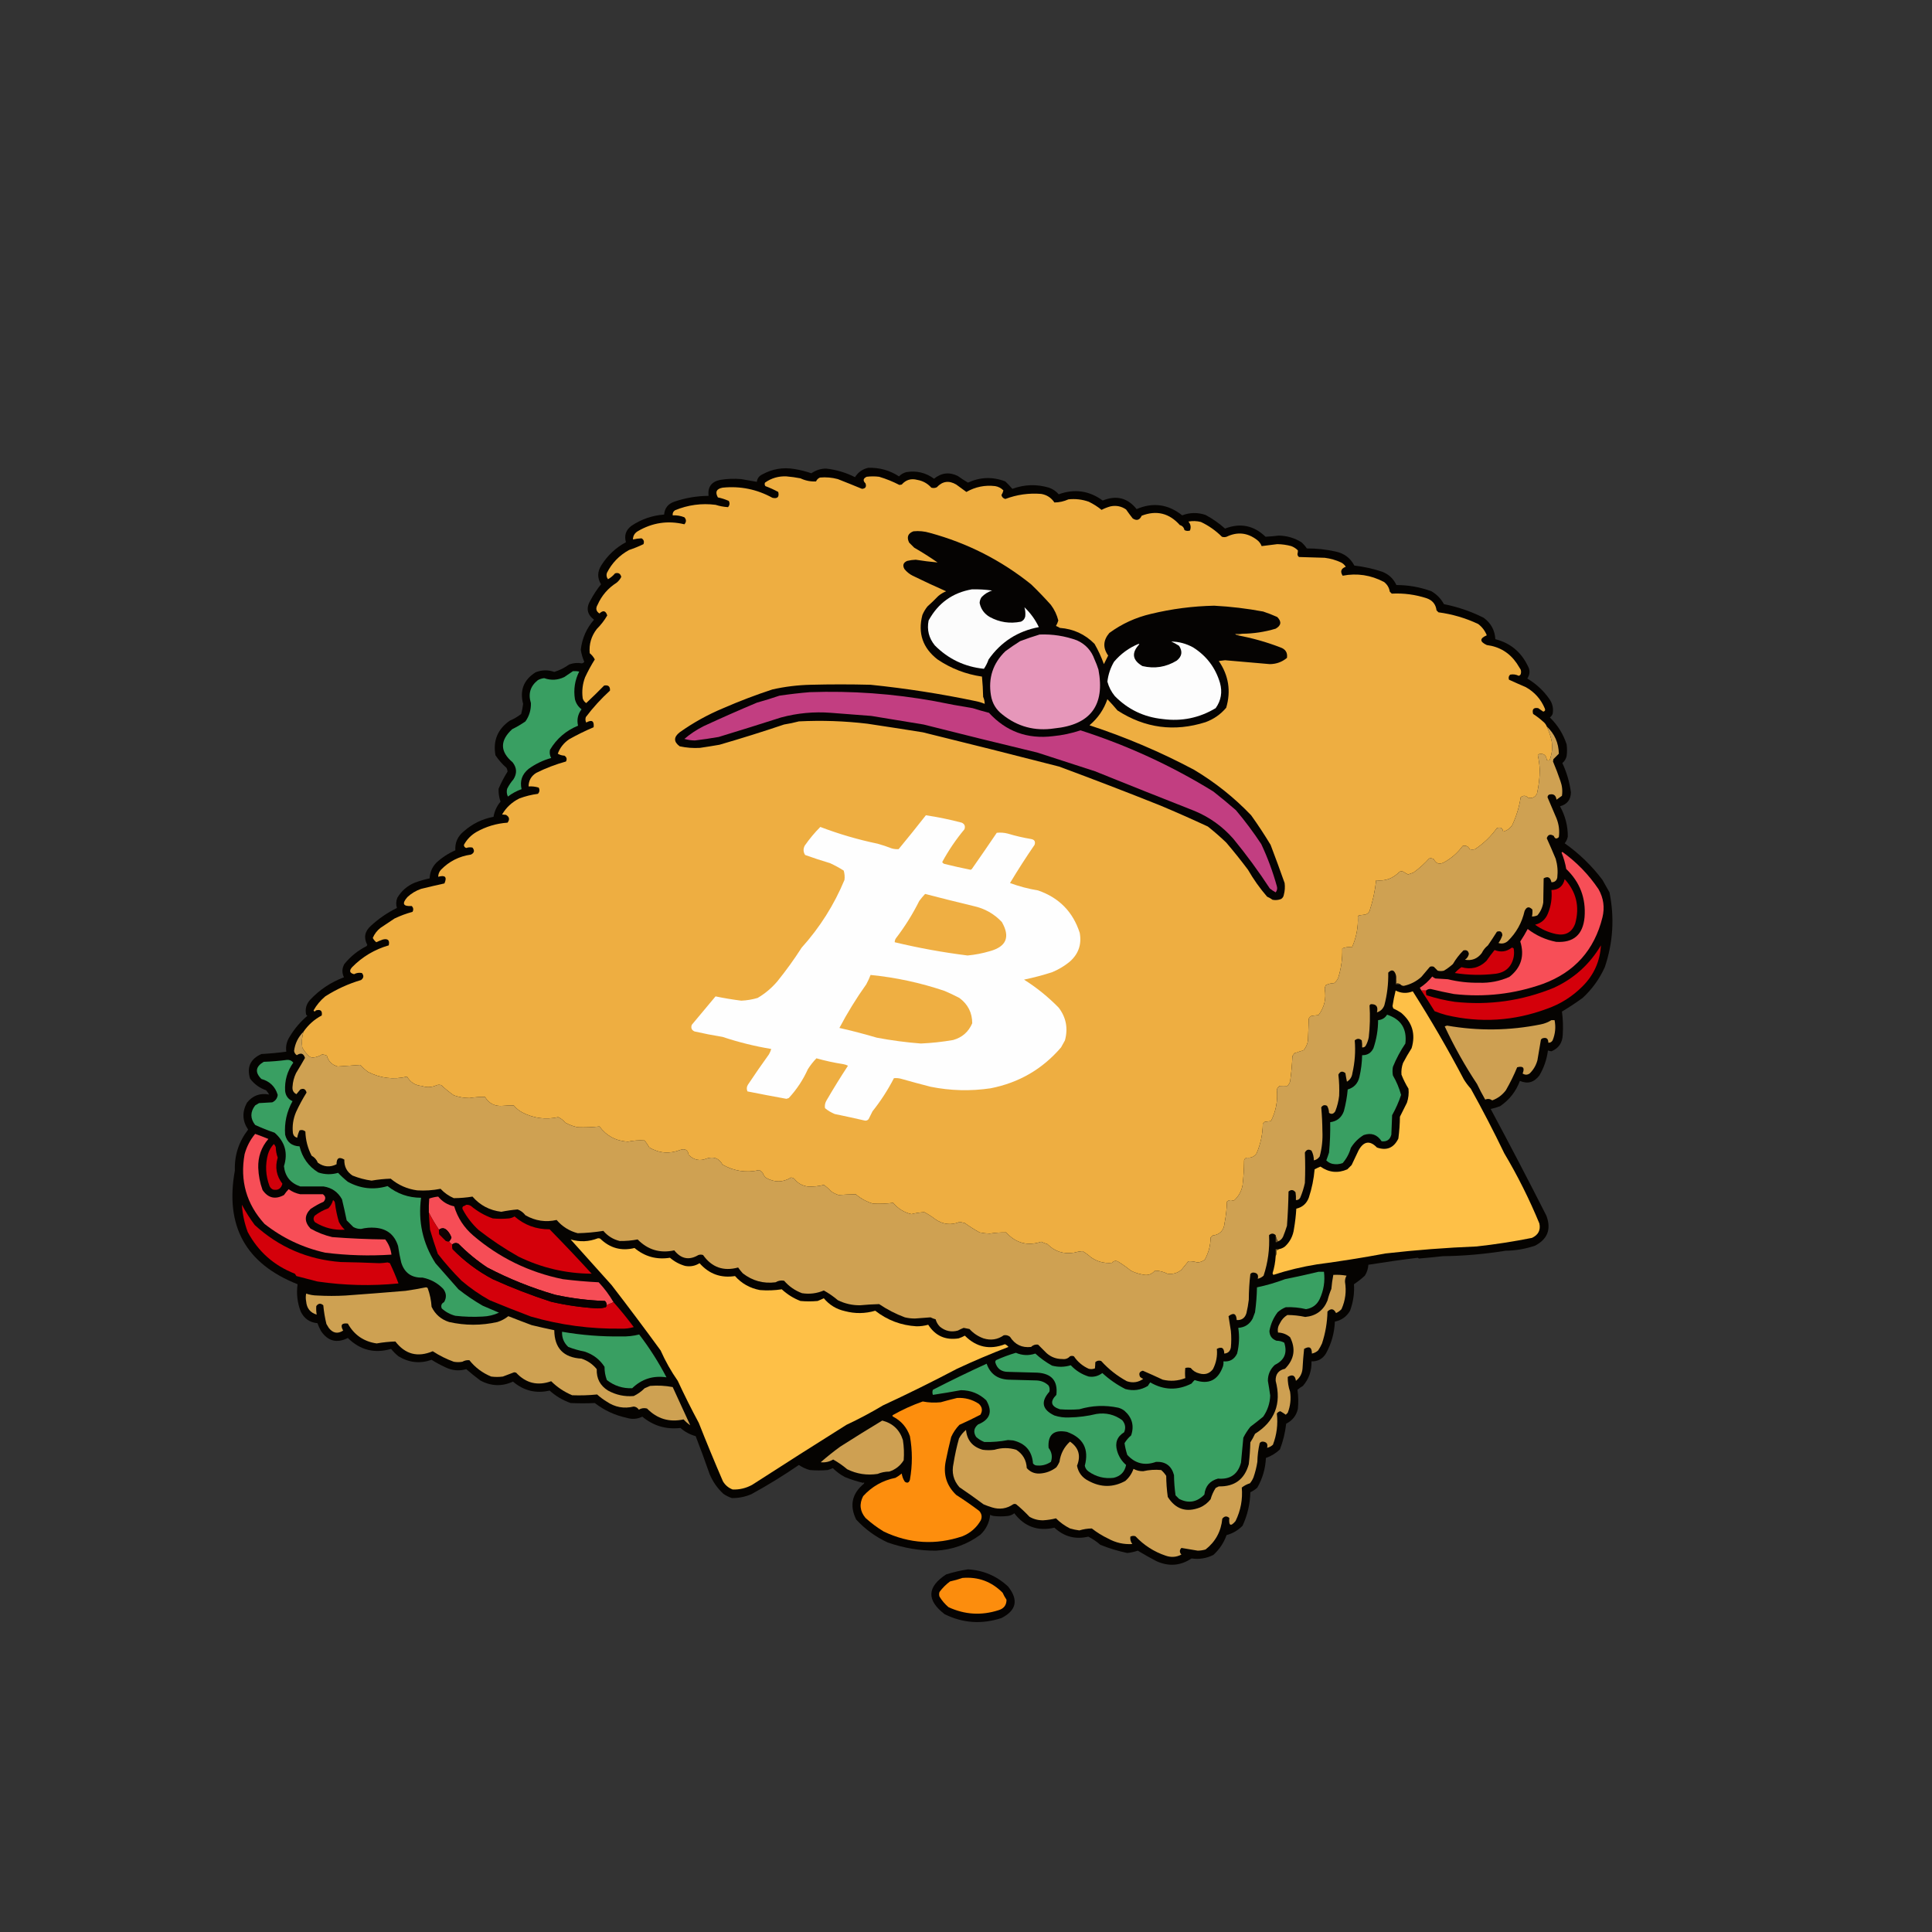 <?xml version="1.0" encoding="UTF-8"?>
<!DOCTYPE svg PUBLIC "-//W3C//DTD SVG 1.1//EN" "http://www.w3.org/Graphics/SVG/1.1/DTD/svg11.dtd">
<svg xmlns="http://www.w3.org/2000/svg" version="1.1" width="2480px" height="2480px" style="shape-rendering:geometricPrecision; text-rendering:geometricPrecision; image-rendering:optimizeQuality; fill-rule:evenodd; clip-rule:evenodd" xmlns:xlink="http://www.w3.org/1999/xlink">
<rect width="100%" height="100%" fill="#333333" stroke="none"/>
<g><path style="opacity:0.98" fill="#050301" d="M 1114.5,600.5 C 1128.85,600.046 1142.02,603.712 1154,611.5C 1156.63,608.769 1159.79,606.936 1163.5,606C 1176.54,603.904 1188.37,606.737 1199,614.5C 1208.43,606.822 1218.6,605.656 1229.5,611C 1233.7,614.03 1238.03,616.863 1242.5,619.5C 1258.34,612.253 1274.34,611.753 1290.5,618C 1293.71,621.042 1296.71,624.209 1299.5,627.5C 1315.05,621.783 1330.72,621.283 1346.5,626C 1351.48,627.731 1355.64,630.564 1359,634.5C 1379.29,627.153 1398.13,629.819 1415.5,642.5C 1432.94,635.387 1447.44,639.053 1459,653.5C 1479.98,644.49 1499.48,647.156 1517.5,661.5C 1527.37,657.785 1537.37,657.619 1547.5,661C 1556.53,665.848 1564.87,671.682 1572.5,678.5C 1592.09,670.93 1609.42,674.43 1624.5,689C 1630.42,688.661 1636.09,688.161 1641.5,687.5C 1651.98,687.702 1661.65,690.536 1670.5,696C 1673.21,698.371 1675.54,701.037 1677.5,704C 1690,703.908 1702.33,705.241 1714.5,708C 1725.41,710.258 1733.41,716.258 1738.5,726C 1750.79,727.391 1762.79,730.058 1774.5,734C 1782.77,737.273 1788.77,742.94 1792.5,751C 1807.98,750.977 1822.98,753.643 1837.5,759C 1844.36,763.025 1849.69,768.525 1853.5,775.5C 1871.31,779.034 1888.31,784.867 1904.5,793C 1913.83,799.828 1918.83,808.995 1919.5,820.5C 1938.54,825.362 1952.37,836.696 1961,854.5C 1964.27,860.112 1964.11,865.612 1960.5,871C 1971.96,877.799 1981.46,886.632 1989,897.5C 1993.01,903.278 1994.34,909.612 1993,916.5C 1992.22,918.286 1991.05,919.786 1989.5,921C 1999.47,930.658 2006.63,942.158 2011,955.5C 2011.67,960.5 2011.67,965.5 2011,970.5C 2010.18,974.135 2008.35,977.135 2005.5,979.5C 2011.09,991.435 2014.76,1003.94 2016.5,1017C 2016.38,1026.46 2011.72,1032.46 2002.5,1035C 2009.29,1047.33 2012.62,1060.33 2012.5,1074C 2011.84,1077.14 2010.51,1079.97 2008.5,1082.5C 2027.11,1095.61 2043.27,1111.27 2057,1129.5C 2060.01,1134.87 2063.01,1140.2 2066,1145.5C 2072.59,1178.03 2070.59,1210.03 2060,1241.5C 2053.15,1256.67 2043.65,1269.84 2031.5,1281C 2022.94,1287.23 2014.1,1293.06 2005,1298.5C 2006.33,1308.42 2006.66,1318.42 2006,1328.5C 2005.58,1338.63 2000.75,1345.63 1991.5,1349.5C 1990.03,1349.28 1988.53,1348.94 1987,1348.5C 1985.51,1359.96 1981.85,1370.62 1976,1380.5C 1969.28,1389.42 1960.95,1391.75 1951,1387.5C 1945.96,1401.09 1937.46,1411.92 1925.5,1420C 1921.58,1421.47 1917.58,1422.64 1913.5,1423.5C 1937.87,1468.91 1961.71,1514.58 1985,1560.5C 1991.47,1577.71 1986.63,1590.54 1970.5,1599C 1957.99,1603.21 1945.32,1605.37 1932.5,1605.5C 1905.43,1609.87 1878.6,1612.2 1852,1612.5C 1841.87,1613.64 1831.71,1614.64 1821.5,1615.5C 1820.91,1615.29 1820.41,1614.96 1820,1614.5C 1798.82,1617.1 1777.65,1620.1 1756.5,1623.5C 1756.19,1628.58 1754.69,1633.25 1752,1637.5C 1747.62,1641.55 1742.95,1645.21 1738,1648.5C 1738.76,1659.87 1737.1,1671.21 1733,1682.5C 1728.6,1690.06 1722.1,1694.73 1713.5,1696.5C 1712.88,1711.11 1709.05,1724.78 1702,1737.5C 1697.76,1744.37 1691.59,1747.71 1683.5,1747.5C 1683.88,1759.52 1680.21,1770.02 1672.5,1779C 1669.99,1780.42 1667.66,1782.09 1665.5,1784C 1666.65,1792.09 1666.81,1800.25 1666,1808.5C 1664.02,1817.15 1659.02,1823.49 1651,1827.5C 1649.73,1838.85 1647.06,1849.85 1643,1860.5C 1637.76,1865.45 1631.76,1869.12 1625,1871.5C 1624.35,1885.12 1620.68,1897.78 1614,1909.5C 1611.34,1912 1608.34,1914 1605,1915.5C 1604.68,1930.44 1601.35,1944.78 1595,1958.5C 1589.29,1964.37 1582.46,1968.37 1574.5,1970.5C 1570.95,1980.43 1565.29,1988.93 1557.5,1996C 1548.64,2000.4 1539.31,2001.9 1529.5,2000.5C 1515.31,2009.95 1500.31,2011.11 1484.5,2004C 1476.34,1999.75 1468.34,1995.25 1460.5,1990.5C 1456.13,1992.01 1451.63,1993.01 1447,1993.5C 1435.18,1991.01 1423.68,1987.51 1412.5,1983C 1407.75,1978.88 1402.58,1975.38 1397,1972.5C 1380.46,1976.41 1365.96,1972.57 1353.5,1961C 1332.28,1965.91 1315.11,1959.74 1302,1942.5C 1299.53,1944.44 1296.7,1945.6 1293.5,1946C 1287.5,1946.67 1281.5,1946.67 1275.5,1946C 1273.9,1945.73 1272.4,1945.23 1271,1944.5C 1269.94,1954.55 1265.78,1963.05 1258.5,1970C 1241.64,1982.48 1222.64,1989.31 1201.5,1990.5C 1180.92,1990.68 1160.26,1987.18 1139.5,1980C 1124.01,1972.84 1110.51,1963.01 1099,1950.5C 1090.25,1932.54 1093.59,1917.21 1109,1904.5C 1109.61,1902.69 1109.28,1902.35 1108,1903.5C 1100,1901.61 1092.17,1899.11 1084.5,1896C 1078.77,1892.94 1073.6,1889.1 1069,1884.5C 1066.93,1885.52 1064.76,1886.36 1062.5,1887C 1054.83,1887.67 1047.17,1887.67 1039.5,1887C 1034.44,1885.64 1029.78,1883.47 1025.5,1880.5C 1005.84,1894 985.502,1906.5 964.5,1918C 956.469,1921.43 948.135,1923.09 939.5,1923C 935.554,1921.69 931.888,1919.86 928.5,1917.5C 920.915,1910.41 915.082,1902.08 911,1892.5C 905.287,1876.07 899.287,1859.74 893,1843.5C 885.664,1841.5 879.164,1838 873.5,1833C 855.085,1835.14 838.752,1830.31 824.5,1818.5C 818.014,1821.64 811.348,1822.14 804.5,1820C 789.325,1816.73 775.658,1810.4 763.5,1801C 753.188,1801.47 742.855,1801.47 732.5,1801C 722.377,1797.44 713.377,1792.11 705.5,1785C 688.021,1789.08 672.355,1785.25 658.5,1773.5C 644.315,1779.98 630.315,1779.48 616.5,1772C 610.317,1767.41 604.317,1762.57 598.5,1757.5C 589.256,1760.16 580.256,1759.33 571.5,1755C 565.411,1752.21 559.578,1749.04 554,1745.5C 539.267,1750.76 525.1,1749.26 511.5,1741C 508,1738.17 504.833,1735 502,1731.5C 480.822,1737.75 462.322,1733.08 446.5,1717.5C 432.332,1724.61 420.832,1721.61 412,1708.5C 410.226,1705.29 408.726,1701.95 407.5,1698.5C 397.51,1697.59 390.344,1692.59 386,1683.5C 381.647,1672.18 380.313,1660.51 382,1648.5C 315.357,1622.24 288.523,1573.57 301.5,1502.5C 300.814,1483.05 306.481,1465.55 318.5,1450C 311.037,1438.91 310.537,1427.41 317,1415.5C 324.276,1406.3 333.776,1402.8 345.5,1405C 344.36,1403.03 343.027,1401.19 341.5,1399.5C 333.075,1396.56 326.241,1391.56 321,1384.5C 316.55,1369.89 321.383,1359.39 335.5,1353C 346.234,1352.41 356.901,1351.41 367.5,1350C 366.525,1343.06 368.025,1336.56 372,1330.5C 378.058,1320.44 385.558,1311.61 394.5,1304C 394,1303.5 393.5,1303 393,1302.5C 391.426,1295.31 393.092,1288.98 398,1283.5C 410.208,1270.47 424.708,1260.8 441.5,1254.5C 438.759,1248.75 438.926,1243.09 442,1237.5C 449.859,1227.81 459.359,1220.14 470.5,1214.5C 470.833,1214 471.167,1213.5 471.5,1213C 466.599,1203.73 468.099,1195.56 476,1188.5C 486.037,1179.23 497.204,1171.56 509.5,1165.5C 508.151,1161.13 508.318,1156.79 510,1152.5C 515.331,1143.5 522.831,1137 532.5,1133C 538.709,1130.7 545.042,1128.86 551.5,1127.5C 551.868,1119.77 554.701,1113.1 560,1107.5C 567.261,1100.79 575.427,1095.45 584.5,1091.5C 583.868,1081.58 587.535,1073.42 595.5,1067C 606.421,1057.37 619.087,1051.21 633.5,1048.5C 634.735,1041.2 637.735,1034.7 642.5,1029C 640.623,1023.62 639.789,1018.12 640,1012.5C 643.285,1004.76 647.119,997.426 651.5,990.5C 651.423,988.701 650.923,987.034 650,985.5C 644.588,980.759 639.921,975.426 636,969.5C 632.638,950.721 638.805,935.888 654.5,925C 659.712,922.811 664.545,919.977 669,916.5C 670.154,912.228 670.988,907.894 671.5,903.5C 666.963,886.078 672.296,872.578 687.5,863C 695.433,859.839 703.433,859.673 711.5,862.5C 718.381,860.393 724.714,857.226 730.5,853C 736.01,851.003 741.344,850.503 746.5,851.5C 748.029,851.471 749.196,850.804 750,849.5C 747.871,844.679 746.371,839.513 745.5,834C 747.211,819.347 752.878,806.514 762.5,795.5C 753.529,788.629 752.029,780.296 758,770.5C 761.885,763.222 766.385,756.388 771.5,750C 766.548,741.866 766.715,733.7 772,725.5C 779.931,712.902 790.431,703.068 803.5,696C 801.02,687.439 803.354,680.439 810.5,675C 823.19,666.492 837.19,661.659 852.5,660.5C 853.19,652.292 857.523,646.792 865.5,644C 879.753,639.13 894.419,636.63 909.5,636.5C 908.27,625.133 913.27,618.299 924.5,616C 933.454,614.526 942.454,614.193 951.5,615C 958.181,616.237 964.848,617.404 971.5,618.5C 972.07,614.088 974.403,610.922 978.5,609C 991.318,601.943 1004.98,599.609 1019.5,602C 1027,603.207 1034.33,605.041 1041.5,607.5C 1047.42,603.486 1053.76,601.486 1060.5,601.5C 1073.52,602.952 1085.85,606.618 1097.5,612.5C 1101.55,606.108 1107.21,602.108 1114.5,600.5 Z"/></g>
<g><path style="opacity:1" fill="#eeae41" d="M 1985.5,932.5 C 1988.49,938.84 1990.66,945.507 1992,952.5C 1992.91,959.654 1992.24,966.654 1990,973.5C 1989.31,976.266 1987.81,976.933 1985.5,975.5C 1984.79,969.267 1981.45,966.767 1975.5,968C 1975,968.5 1974.5,969 1974,969.5C 1975.39,975.67 1976.22,982.003 1976.5,988.5C 1976.37,998.644 1975.21,1008.64 1973,1018.5C 1970.65,1023.43 1966.81,1025.26 1961.5,1024C 1958.47,1020.91 1955.31,1020.74 1952,1023.5C 1950.1,1035.99 1946.43,1047.99 1941,1059.5C 1938.07,1063.62 1934.23,1066.29 1929.5,1067.5C 1928.83,1062.85 1926.16,1061.35 1921.5,1063C 1913.79,1073.71 1904.46,1082.71 1893.5,1090C 1891.17,1090.67 1888.83,1090.67 1886.5,1090C 1884.62,1086.23 1881.62,1084.89 1877.5,1086C 1871.08,1094.75 1863.08,1101.75 1853.5,1107C 1847.66,1109.99 1843.33,1108.65 1840.5,1103C 1838.64,1101.7 1836.64,1101.37 1834.5,1102C 1828.46,1108.71 1821.79,1114.71 1814.5,1120C 1812.16,1120.84 1809.83,1121.67 1807.5,1122.5C 1805.39,1121.57 1803.39,1120.4 1801.5,1119C 1799.83,1118.33 1798.17,1118.33 1796.5,1119C 1788.27,1127.63 1778.27,1131.3 1766.5,1130C 1765.1,1143.33 1762.27,1156.49 1758,1169.5C 1756.89,1171.81 1755.06,1173.31 1752.5,1174C 1749.83,1174.33 1747.17,1174.67 1744.5,1175C 1744,1175.5 1743.5,1176 1743,1176.5C 1743.57,1190.31 1741.07,1203.47 1735.5,1216C 1731.24,1215.27 1727.07,1215.77 1723,1217.5C 1723.35,1230.11 1721.69,1242.45 1718,1254.5C 1716.94,1257.56 1715.11,1260.06 1712.5,1262C 1708.77,1262.07 1705.27,1262.9 1702,1264.5C 1701.08,1266.03 1700.58,1267.7 1700.5,1269.5C 1702.66,1281.84 1700,1293.01 1692.5,1303C 1689.5,1303.33 1686.5,1303.67 1683.5,1304C 1682,1304.83 1680.83,1306 1680,1307.5C 1679.67,1316.83 1679.33,1326.17 1679,1335.5C 1678.29,1340.19 1676.46,1344.36 1673.5,1348C 1669.51,1349.33 1665.51,1350.66 1661.5,1352C 1660.79,1353.25 1659.96,1354.42 1659,1355.5C 1658.58,1366.55 1657.58,1377.55 1656,1388.5C 1655.21,1390.59 1654.04,1392.42 1652.5,1394C 1649.19,1393.79 1645.86,1393.79 1642.5,1394C 1640.95,1395.21 1639.78,1396.71 1639,1398.5C 1640.44,1412.71 1637.94,1426.21 1631.5,1439C 1628.83,1439.33 1626.17,1439.67 1623.5,1440C 1622.67,1440.83 1621.83,1441.67 1621,1442.5C 1620.86,1455.74 1618.19,1468.4 1613,1480.5C 1610,1484.83 1605.83,1486.66 1600.5,1486C 1598.67,1486.5 1597.5,1487.67 1597,1489.5C 1596.9,1500.22 1596.24,1510.89 1595,1521.5C 1593.47,1529.58 1589.63,1536.24 1583.5,1541.5C 1580.39,1539.94 1577.55,1540.27 1575,1542.5C 1574.71,1551.58 1573.71,1560.58 1572,1569.5C 1571.16,1579.33 1566,1584.83 1556.5,1586C 1555.67,1586.83 1554.83,1587.67 1554,1588.5C 1553.88,1598.67 1551.38,1608.17 1546.5,1617C 1543.72,1619.15 1540.55,1620.32 1537,1620.5C 1533.21,1619.34 1529.38,1618.84 1525.5,1619C 1522.52,1622.59 1519.52,1626.25 1516.5,1630C 1511.22,1634.32 1505.22,1635.98 1498.5,1635C 1493.4,1632.43 1488.07,1631.1 1482.5,1631C 1478.29,1636.03 1472.96,1637.7 1466.5,1636C 1461.24,1635.1 1456.24,1633.43 1451.5,1631C 1446.11,1626.61 1440.44,1622.61 1434.5,1619C 1431.67,1618.03 1429.34,1618.7 1427.5,1621C 1417.68,1621.95 1408.68,1619.62 1400.5,1614C 1397.11,1610.95 1393.45,1608.28 1389.5,1606C 1385.84,1606.3 1382.18,1606.97 1378.5,1608C 1365.23,1610.13 1353.9,1606.47 1344.5,1597C 1341.74,1596.12 1339.08,1595.12 1336.5,1594C 1318.99,1599.76 1303.99,1595.76 1291.5,1582C 1284.48,1581.9 1277.48,1582.4 1270.5,1583.5C 1266.12,1583.38 1261.79,1582.88 1257.5,1582C 1250.9,1578.4 1244.57,1574.4 1238.5,1570C 1236.35,1569.42 1234.18,1568.92 1232,1568.5C 1220.93,1573.05 1210.43,1571.89 1200.5,1565C 1196.1,1561.61 1191.44,1558.61 1186.5,1556C 1180.97,1556.25 1175.47,1557.09 1170,1558.5C 1160.6,1556.37 1152.76,1551.54 1146.5,1544C 1137.91,1545.17 1129.24,1545.51 1120.5,1545C 1112.28,1542.56 1104.95,1538.56 1098.5,1533C 1091.14,1533.12 1083.81,1533.46 1076.5,1534C 1072.89,1532.86 1069.55,1531.19 1066.5,1529C 1063.8,1525.96 1060.8,1523.3 1057.5,1521C 1050.66,1522.79 1043.66,1523.45 1036.5,1523C 1029.39,1521.95 1023.72,1518.62 1019.5,1513C 1018.27,1512.22 1016.94,1511.72 1015.5,1511.5C 1005.07,1517.93 994.404,1518.1 983.5,1512C 981.383,1510.27 979.883,1508.1 979,1505.5C 977.786,1503.95 976.286,1502.78 974.5,1502C 957.969,1505.73 942.303,1503.4 927.5,1495C 923.098,1486.94 916.432,1484.28 907.5,1487C 898.67,1490.77 890.837,1489.27 884,1482.5C 883.084,1476.26 879.584,1474.09 873.5,1476C 859.63,1481.44 846.297,1480.44 833.5,1473C 831.68,1469.86 829.68,1466.86 827.5,1464C 820.265,1463.48 813.098,1463.98 806,1465.5C 790.765,1464.63 778.598,1458.13 769.5,1446C 760.215,1446.99 750.881,1447.33 741.5,1447C 735.868,1445.79 730.534,1443.79 725.5,1441C 723.043,1437.94 720.043,1435.61 716.5,1434C 700.456,1437.53 685.123,1435.53 670.5,1428C 666.252,1425.76 662.586,1422.76 659.5,1419C 654.853,1418.91 650.186,1419.08 645.5,1419.5C 635.385,1420.44 627.719,1416.61 622.5,1408C 615.808,1407.95 609.142,1408.45 602.5,1409.5C 595.643,1409.43 588.976,1408.26 582.5,1406C 576.877,1402.05 571.543,1397.71 566.5,1393C 564.5,1392.33 562.5,1392.33 560.5,1393C 554.349,1395.84 548.016,1396.18 541.5,1394C 533.04,1393.27 526.707,1389.27 522.5,1382C 505.174,1386.12 488.507,1384.12 472.5,1376C 468.843,1373.34 465.509,1370.34 462.5,1367C 452.814,1367.58 443.147,1368.24 433.5,1369C 426.167,1367 421.5,1362.33 419.5,1355C 417.577,1354.19 415.577,1353.69 413.5,1353.5C 410.062,1355.7 406.229,1357.04 402,1357.5C 399.307,1357.64 397.14,1356.64 395.5,1354.5C 392.394,1351.57 389.894,1348.24 388,1344.5C 387.066,1337.68 387.566,1331.01 389.5,1324.5C 395.598,1315.57 403.432,1308.57 413,1303.5C 413.993,1297.5 411.493,1295.33 405.5,1297C 404.333,1298.78 403.333,1298.78 402.5,1297C 406.356,1290.14 411.356,1284.14 417.5,1279C 431.818,1269.84 447.152,1262.84 463.5,1258C 466.978,1255.29 467.311,1252.29 464.5,1249C 460.998,1248.31 457.664,1248.81 454.5,1250.5C 448.754,1249.08 447.921,1246.08 452,1241.5C 465.15,1228.09 480.817,1218.75 499,1213.5C 500.5,1207 498,1204.5 491.5,1206C 488.595,1207.04 485.761,1208.2 483,1209.5C 481.108,1207.95 479.608,1206.11 478.5,1204C 480.67,1198.82 484.003,1194.49 488.5,1191C 494.5,1187 500.5,1183 506.5,1179C 513.969,1175.46 521.635,1172.62 529.5,1170.5C 531.04,1167.71 530.706,1165.21 528.5,1163C 517.385,1163.73 515.552,1159.9 523,1151.5C 528.067,1146.78 533.901,1143.28 540.5,1141C 550.49,1138.54 560.49,1136.2 570.5,1134C 574.103,1125.76 571.436,1122.93 562.5,1125.5C 562.547,1122.07 563.713,1119.07 566,1116.5C 576.563,1105.64 589.396,1099.14 604.5,1097C 608.872,1094.81 609.539,1091.81 606.5,1088C 603.798,1087.39 601.132,1087.56 598.5,1088.5C 596.539,1087.92 595.539,1086.59 595.5,1084.5C 599.279,1077.55 604.612,1072.05 611.5,1068C 623.886,1060.99 637.219,1056.99 651.5,1056C 654.592,1051.88 653.925,1048.55 649.5,1046C 647.576,1045.82 645.909,1045.65 644.5,1045.5C 649.757,1036.54 657.09,1029.7 666.5,1025C 674.257,1022.06 682.257,1020.06 690.5,1019C 692.68,1016.58 693.013,1013.92 691.5,1011C 687.27,1009.71 682.936,1009.21 678.5,1009.5C 678.596,1001.88 681.93,996.051 688.5,992C 700.755,985.943 713.422,981.109 726.5,977.5C 728.105,974.42 727.438,971.92 724.5,970C 721.429,969.853 718.596,969.02 716,967.5C 718.745,959.918 723.578,953.751 730.5,949C 740.721,943.26 751.221,938.093 762,933.5C 762.899,925.428 759.732,923.428 752.5,927.5C 751.353,925.235 751.186,922.902 752,920.5C 761.226,908.268 771.56,896.935 783,886.5C 783.34,881.178 780.84,879.011 775.5,880C 768.039,887.627 760.373,895.127 752.5,902.5C 750.282,901.076 748.782,899.076 748,896.5C 746.741,887.214 747.741,878.214 751,869.5C 754.704,861.529 758.871,853.862 763.5,846.5C 761.934,843.425 759.767,840.758 757,838.5C 755.945,826.997 758.945,816.664 766,807.5C 771.319,802.196 775.819,796.362 779.5,790C 777.535,783.842 774.201,783.009 769.5,787.5C 765.178,784.736 764.345,781.07 767,776.5C 772.29,764.542 780.457,755.042 791.5,748C 794.103,745.906 796.103,743.406 797.5,740.5C 796.398,736.233 793.731,734.733 789.5,736C 786.938,739.065 783.938,741.565 780.5,743.5C 778.605,741.133 778.105,738.466 779,735.5C 785.447,722.72 794.947,712.886 807.5,706C 813.878,703.878 820.044,701.378 826,698.5C 827.212,695.166 826.379,692.666 823.5,691C 819.83,691.159 816.163,691.659 812.5,692.5C 812.55,687.936 814.55,684.436 818.5,682C 837.323,670.883 857.323,667.883 878.5,673C 881.167,670 881.167,667 878.5,664C 873.692,662.107 868.692,661.273 863.5,661.5C 863.162,658.675 864.162,656.508 866.5,655C 883.171,648.095 900.504,645.762 918.5,648C 923.794,649.673 929.127,650.673 934.5,651C 936.68,648.582 937.013,645.916 935.5,643C 930.98,640.993 926.313,639.493 921.5,638.5C 917.686,631.626 919.686,627.459 927.5,626C 950.22,623.681 971.553,628.015 991.5,639C 998,640.5 1000.5,638 999,631.5C 993.686,628.616 988.186,626.116 982.5,624C 981.446,622.612 981.28,621.112 982,619.5C 990.204,613.712 999.37,611.045 1009.5,611.5C 1015.54,612.007 1021.54,612.84 1027.5,614C 1033.87,617.018 1040.54,618.351 1047.5,618C 1048.5,615.667 1050.17,614 1052.5,613C 1060.27,612.287 1067.94,612.953 1075.5,615C 1085.93,619.084 1096.26,623.251 1106.5,627.5C 1110.99,627.167 1112.49,624.833 1111,620.5C 1107.42,616.99 1107.92,614.157 1112.5,612C 1117.83,611.333 1123.17,611.333 1128.5,612C 1137.55,614.695 1146.21,618.195 1154.5,622.5C 1155.5,622.333 1156.5,622.167 1157.5,622C 1162.84,615.873 1169.51,613.873 1177.5,616C 1184.69,617.262 1190.69,620.596 1195.5,626C 1197.9,626.711 1200.23,626.544 1202.5,625.5C 1209.81,617.633 1218.14,616.466 1227.5,622C 1231.87,625.179 1236.21,628.346 1240.5,631.5C 1251.99,624.918 1264.32,622.418 1277.5,624C 1281.63,624.704 1285.13,626.537 1288,629.5C 1287.54,631.526 1286.7,633.526 1285.5,635.5C 1286.17,638.167 1287.83,639.833 1290.5,640.5C 1305.35,634.897 1320.68,632.73 1336.5,634C 1343.71,635.2 1349.38,638.866 1353.5,645C 1359.65,644.963 1365.65,643.629 1371.5,641C 1380.38,640.043 1389.05,641.043 1397.5,644C 1403.56,646.927 1409.06,650.427 1414,654.5C 1417.63,652.604 1421.47,651.104 1425.5,650C 1432.79,648.491 1439.46,649.824 1445.5,654C 1448.21,657.922 1451.04,661.756 1454,665.5C 1459.09,668.838 1462.93,667.671 1465.5,662C 1484.54,654.677 1500.88,658.677 1514.5,674C 1517.73,674.913 1519.73,677.08 1520.5,680.5C 1522.76,681.647 1525.1,681.814 1527.5,681C 1529.11,676.797 1528.45,672.964 1525.5,669.5C 1530.83,668.516 1536.17,668.682 1541.5,670C 1551.61,674.777 1560.61,681.111 1568.5,689C 1570.5,689.667 1572.5,689.667 1574.5,689C 1588.29,682.355 1601.29,683.689 1613.5,693C 1616.3,695.123 1618.3,697.79 1619.5,701C 1626.09,700.097 1632.75,699.264 1639.5,698.5C 1645.61,698.573 1651.61,699.407 1657.5,701C 1660.76,702.211 1663.59,704.044 1666,706.5C 1666.12,707.95 1665.95,709.45 1665.5,711C 1665.44,712.711 1666.11,714.044 1667.5,715C 1678.5,715.333 1689.5,715.667 1700.5,716C 1707.83,716.914 1714.83,718.914 1721.5,722C 1723.98,723.309 1725.98,725.142 1727.5,727.5C 1721.38,729.798 1720.05,733.632 1723.5,739C 1741.96,735.461 1759.62,738.128 1776.5,747C 1780.67,750.165 1783.17,754.332 1784,759.5C 1784.83,760.333 1785.67,761.167 1786.5,762C 1801.89,761.214 1816.89,763.214 1831.5,768C 1838.9,770.657 1843.06,775.824 1844,783.5C 1844.83,784.333 1845.67,785.167 1846.5,786C 1864.29,788.363 1881.29,793.363 1897.5,801C 1902.51,804.838 1906.17,809.671 1908.5,815.5C 1899.19,819.495 1899.19,823.662 1908.5,828C 1924.9,830.111 1937.73,837.944 1947,851.5C 1948.67,854.167 1950.33,856.833 1952,859.5C 1952.67,861.5 1952.67,863.5 1952,865.5C 1951.48,866.516 1950.65,867.182 1949.5,867.5C 1946,865.739 1942.34,865.239 1938.5,866C 1936.6,867.808 1936.1,869.975 1937,872.5C 1944.08,875.738 1951.25,878.904 1958.5,882C 1969.83,888.334 1978,897.501 1983,909.5C 1983.85,911.607 1983.19,912.941 1981,913.5C 1978.84,912.015 1976.68,910.515 1974.5,909C 1968.5,908.007 1966.33,910.507 1968,916.5C 1972.44,919.303 1976.6,922.469 1980.5,926C 1982.79,927.777 1984.46,929.944 1985.5,932.5 Z"/></g>
<g><path style="opacity:1" fill="#050302" d="M 1594.5,813.5 C 1591.48,813.335 1588.48,813.502 1585.5,814C 1586.53,814.513 1587.53,815.013 1588.5,815.5C 1607.32,818.954 1625.65,824.121 1643.5,831C 1650.16,833.287 1652.99,837.787 1652,844.5C 1645.71,849.75 1638.37,852.416 1630,852.5C 1610.82,850.923 1591.66,849.257 1572.5,847.5C 1569.83,847.833 1567.17,848.167 1564.5,848.5C 1577.15,867.039 1580.32,887.039 1574,908.5C 1566.85,916.967 1558.02,923.134 1547.5,927C 1507.45,939.714 1469.79,934.714 1434.5,912C 1430.32,906.992 1425.99,902.159 1421.5,897.5C 1416.94,910.795 1409.27,921.962 1398.5,931C 1444.86,946.183 1489.52,965.183 1532.5,988C 1559.64,1004.14 1584.14,1023.64 1606,1046.5C 1614.83,1058.82 1623.16,1071.49 1631,1084.5C 1637.19,1100.75 1643.19,1117.08 1649,1133.5C 1649.66,1138.56 1649.33,1143.56 1648,1148.5C 1647.65,1150.85 1646.49,1152.68 1644.5,1154C 1640.93,1155.4 1637.26,1155.74 1633.5,1155C 1631.33,1153.41 1629,1152.08 1626.5,1151C 1617.23,1140.29 1609.06,1128.79 1602,1116.5C 1593.05,1104.54 1583.71,1092.88 1574,1081.5C 1566.46,1074.29 1558.63,1067.46 1550.5,1061C 1530.4,1051.63 1510.07,1042.63 1489.5,1034C 1446.39,1016.78 1403.05,1000.11 1359.5,984C 1301.23,969.012 1242.89,954.345 1184.5,940C 1160.85,936.225 1137.18,932.558 1113.5,929C 1084.23,925.512 1054.9,924.512 1025.5,926C 1019.24,927.655 1012.91,928.988 1006.5,930C 979.006,939.276 951.339,947.943 923.5,956C 915.185,957.441 906.852,958.775 898.5,960C 889.747,960.525 881.081,959.858 872.5,958C 864.595,952.185 864.595,946.185 872.5,940C 889.911,927.623 908.577,917.29 928.5,909C 949.11,900.018 970.11,892.018 991.5,885C 1007.62,881.382 1023.96,879.382 1040.5,879C 1066.17,878.333 1091.83,878.333 1117.5,879C 1162.86,883.628 1207.86,890.628 1252.5,900C 1256.48,900.785 1260.31,901.951 1264,903.5C 1263.98,900.43 1263.32,897.43 1262,894.5C 1261.83,885.814 1261.33,877.148 1260.5,868.5C 1239.78,865.484 1220.78,858.151 1203.5,846.5C 1184.47,831.782 1177.97,812.782 1184,789.5C 1185.66,785.504 1187.83,781.837 1190.5,778.5C 1195.32,774.182 1199.99,769.682 1204.5,765C 1207.53,762.484 1210.87,760.484 1214.5,759C 1200.05,752.607 1185.71,745.94 1171.5,739C 1167.42,736.925 1163.92,734.092 1161,730.5C 1158.29,725.696 1159.46,722.196 1164.5,720C 1168.11,719.116 1171.78,718.616 1175.5,718.5C 1184.83,719.998 1194.16,721.165 1203.5,722C 1193.75,715.241 1183.75,708.907 1173.5,703C 1171.33,700.833 1169.17,698.667 1167,696.5C 1163.6,689.499 1165.43,684.665 1172.5,682C 1179.62,681.283 1186.62,681.95 1193.5,684C 1241.6,697.048 1284.93,719.048 1323.5,750C 1332.36,758.53 1340.86,767.363 1349,776.5C 1353.5,782.504 1356.67,789.17 1358.5,796.5C 1357.78,798.944 1356.78,801.278 1355.5,803.5C 1357.27,804.187 1358.94,805.02 1360.5,806C 1377.95,807.308 1392.78,814.141 1405,826.5C 1409.78,834.839 1413.78,843.506 1417,852.5C 1418.84,848.828 1420.67,845.162 1422.5,841.5C 1415.48,831.553 1415.98,821.886 1424,812.5C 1440.08,800.712 1457.92,792.545 1477.5,788C 1504.13,781.573 1531.13,778.073 1558.5,777.5C 1579.65,778.603 1600.65,781.103 1621.5,785C 1627.62,787.029 1633.62,789.363 1639.5,792C 1645.35,797.909 1644.68,802.909 1637.5,807C 1623.49,811.21 1609.16,813.377 1594.5,813.5 Z"/></g>
<g><path style="opacity:1" fill="#fcfcfc" d="M 1247.5,756.5 C 1256.21,756.299 1264.87,756.799 1273.5,758C 1268.26,759.737 1263.76,762.57 1260,766.5C 1258.45,768.768 1257.61,771.268 1257.5,774C 1259.12,781.898 1263.46,787.898 1270.5,792C 1283.05,798.841 1296.39,800.841 1310.5,798C 1313.38,796.749 1315.21,794.583 1316,791.5C 1316.5,787.35 1316.16,783.35 1315,779.5C 1322.77,786.884 1328.94,795.384 1333.5,805C 1306.3,810.173 1284.8,824.006 1269,846.5C 1267.5,850.838 1265.5,854.838 1263,858.5C 1238.33,855.956 1217.33,845.956 1200,828.5C 1192.33,819.143 1189.66,808.476 1192,796.5C 1204.16,774.188 1222.66,760.855 1247.5,756.5 Z"/></g>
<g><path style="opacity:1" fill="#805d23" d="M 1594.5,813.5 C 1592.5,814.167 1590.5,814.833 1588.5,815.5C 1587.53,815.013 1586.53,814.513 1585.5,814C 1588.48,813.502 1591.48,813.335 1594.5,813.5 Z"/></g>
<g><path style="opacity:1" fill="#e697ba" d="M 1334.5,814.5 C 1351.03,813.842 1367.03,816.342 1382.5,822C 1393.46,826.958 1400.96,835.125 1405,846.5C 1406.93,850.693 1408.59,855.026 1410,859.5C 1418.71,905.236 1399.88,930.403 1353.5,935C 1328.4,938.809 1306.07,932.809 1286.5,917C 1278.49,910.818 1273.65,902.651 1272,892.5C 1268.39,870.335 1274.56,851.502 1290.5,836C 1296.66,831.42 1302.99,827.086 1309.5,823C 1317.84,819.831 1326.17,816.998 1334.5,814.5 Z"/></g>
<g><path style="opacity:1" fill="#fdfdfd" d="M 1503.5,823.5 C 1513.22,823.625 1522.55,826.125 1531.5,831C 1548.71,841.871 1560.21,857.037 1566,876.5C 1569.31,888.327 1567.47,899.16 1560.5,909C 1539.56,921.588 1516.9,926.255 1492.5,923C 1468.37,920.515 1447.87,910.681 1431,893.5C 1426.5,888.007 1423.34,881.84 1421.5,875C 1422.57,865.869 1425.4,857.369 1430,849.5C 1438.67,839.255 1449.17,831.588 1461.5,826.5C 1461.83,826.667 1462.17,826.833 1462.5,827C 1452.13,838.054 1453.46,847.388 1466.5,855C 1482.13,858.686 1496.79,856.353 1510.5,848C 1517.27,842.593 1518.27,836.259 1513.5,829C 1510.3,826.901 1506.97,825.067 1503.5,823.5 Z"/></g>
<g><path style="opacity:1" fill="#399f62" d="M 735.5,861.5 C 738.187,861.336 740.854,861.503 743.5,862C 737.876,873.177 736.043,885.01 738,897.5C 739.33,902.829 742.163,907.162 746.5,910.5C 741.737,916.801 740.237,923.801 742,931.5C 726.468,937.903 714.468,948.237 706,962.5C 705.196,966.204 705.696,969.704 707.5,973C 696.951,975.954 687.285,980.621 678.5,987C 670.097,993.877 667.097,1002.54 669.5,1013C 663.139,1015.26 657.306,1018.43 652,1022.5C 650.43,1019.37 650.097,1016.03 651,1012.5C 653.171,1008.16 655.837,1004.16 659,1000.5C 663.867,992.913 663.534,985.58 658,978.5C 641.698,964.779 641.531,950.613 657.5,936C 663.407,933.097 669.073,929.764 674.5,926C 679.401,919.047 681.734,911.213 681.5,902.5C 677.735,890.51 680.735,880.676 690.5,873C 693.009,871.664 695.676,870.83 698.5,870.5C 707.413,873.641 716.079,873.141 724.5,869C 728.233,866.477 731.899,863.977 735.5,861.5 Z"/></g>
<g><path style="opacity:1" fill="#c23e81" d="M 1039.5,888.5 C 1093.28,886.619 1146.61,890.452 1199.5,900C 1215.76,903.371 1232.1,906.371 1248.5,909C 1255.44,911.203 1262.44,913.203 1269.5,915C 1291.49,938.973 1318.83,948.973 1351.5,945C 1363.63,943.843 1375.46,941.343 1387,937.5C 1447.07,956.786 1503.9,982.953 1557.5,1016C 1567.35,1023.76 1577.02,1031.76 1586.5,1040C 1598.19,1053.87 1609.02,1068.37 1619,1083.5C 1627.19,1100.95 1633.86,1118.95 1639,1137.5C 1639.9,1140.47 1639.4,1143.13 1637.5,1145.5C 1634.86,1144.03 1632.36,1142.36 1630,1140.5C 1615.49,1118.32 1599.83,1096.99 1583,1076.5C 1569.23,1060.87 1552.73,1049.03 1533.5,1041C 1490.78,1024.2 1448.11,1007.2 1405.5,990C 1380.83,982 1356.17,974 1331.5,966C 1282.72,954.306 1234.06,942.306 1185.5,930C 1163.16,926.415 1140.82,922.749 1118.5,919C 1101.17,917.597 1083.84,916.263 1066.5,915C 1044.82,913.335 1023.48,915.335 1002.5,921C 975.883,929.539 949.217,937.872 922.5,946C 912.369,947.76 902.202,949.26 892,950.5C 887.405,950.439 882.905,949.772 878.5,948.5C 886.148,942.006 894.481,936.506 903.5,932C 925.904,921.634 948.571,911.634 971.5,902C 981.272,899.277 990.939,896.277 1000.5,893C 1013.61,891.069 1026.61,889.569 1039.5,888.5 Z"/></g>
<g><path style="opacity:1" fill="#cfa152" d="M 1985.5,932.5 C 1995.59,942.006 2000.75,953.673 2001,967.5C 1998.75,969.816 1996.42,972.15 1994,974.5C 1993.83,975.5 1993.67,976.5 1993.5,977.5C 1996.95,985.694 2000.12,994.027 2003,1002.5C 2005.26,1008.66 2005.93,1015 2005,1021.5C 2002.67,1023.17 2000.33,1024.83 1998,1026.5C 1997.21,1020.71 1994.05,1018.54 1988.5,1020C 1987.2,1020.8 1986.53,1021.97 1986.5,1023.5C 1990.33,1032.49 1994.16,1041.49 1998,1050.5C 2001.08,1058.24 2002.08,1066.24 2001,1074.5C 1998.16,1077.34 1995.99,1076.84 1994.5,1073C 1990.02,1070.28 1987.02,1071.28 1985.5,1076C 1989.46,1084.76 1993.3,1093.6 1997,1102.5C 1999.26,1110.37 1999.92,1118.37 1999,1126.5C 1998.16,1130.5 1995.66,1132.5 1991.5,1132.5C 1990.19,1126.12 1986.86,1124.45 1981.5,1127.5C 1981.34,1137.78 1981.18,1148.11 1981,1158.5C 1980.03,1164.75 1977.53,1170.25 1973.5,1175C 1971.26,1175.98 1968.93,1176.48 1966.5,1176.5C 1967.13,1173.51 1967.3,1170.51 1967,1167.5C 1962.82,1163.21 1959.49,1163.87 1957,1169.5C 1953.58,1184.51 1946.42,1197.34 1935.5,1208C 1931.92,1211.03 1927.92,1211.86 1923.5,1210.5C 1925.72,1207.39 1927.39,1204.06 1928.5,1200.5C 1928.17,1196.01 1925.83,1194.51 1921.5,1196C 1917.79,1201.92 1913.96,1207.75 1910,1213.5C 1906.57,1216.26 1903.91,1219.59 1902,1223.5C 1896.53,1230.65 1889.36,1233.49 1880.5,1232C 1883.23,1230.12 1884.9,1227.62 1885.5,1224.5C 1884.89,1220.52 1882.55,1219.02 1878.5,1220C 1873.27,1225.24 1868.77,1231.07 1865,1237.5C 1861.45,1240.72 1857.61,1243.55 1853.5,1246C 1850.83,1246.67 1848.17,1246.67 1845.5,1246C 1843.83,1244.33 1842.17,1242.67 1840.5,1241C 1838.83,1240.33 1837.17,1240.33 1835.5,1241C 1831.83,1245.33 1828.17,1249.67 1824.5,1254C 1818.04,1259.81 1810.54,1263.65 1802,1265.5C 1800.17,1265.48 1798.67,1264.81 1797.5,1263.5C 1796.08,1262.55 1794.41,1262.22 1792.5,1262.5C 1792.82,1258.3 1792.48,1254.3 1791.5,1250.5C 1789.37,1244.84 1786.21,1244.18 1782,1248.5C 1782.3,1262.67 1780.64,1276.67 1777,1290.5C 1775.22,1295.11 1772.06,1298.11 1767.5,1299.5C 1769.32,1292.18 1766.65,1288.68 1759.5,1289C 1759,1289.5 1758.5,1290 1758,1290.5C 1758.89,1304.17 1758.56,1317.84 1757,1331.5C 1756.26,1335.39 1754.93,1339.05 1753,1342.5C 1751.89,1344.04 1750.39,1344.7 1748.5,1344.5C 1748.66,1341.48 1748.5,1338.48 1748,1335.5C 1745,1332.83 1742,1332.83 1739,1335.5C 1740.18,1349.63 1739.18,1363.63 1736,1377.5C 1735.41,1382.36 1733.08,1386.03 1729,1388.5C 1728.23,1384.85 1727.56,1381.19 1727,1377.5C 1723.19,1374.46 1720.19,1375.13 1718,1379.5C 1719.04,1388.44 1719.38,1397.44 1719,1406.5C 1718.22,1413.42 1716.55,1420.09 1714,1426.5C 1711.71,1430.03 1709.05,1430.7 1706,1428.5C 1705.94,1425.22 1705.11,1422.22 1703.5,1419.5C 1700.38,1417.91 1697.88,1418.57 1696,1421.5C 1696.92,1431.6 1697.42,1441.77 1697.5,1452C 1698.04,1463.04 1696.88,1473.87 1694,1484.5C 1692.11,1487.24 1689.61,1488.91 1686.5,1489.5C 1686.51,1485.01 1685.51,1480.84 1683.5,1477C 1679.79,1474.79 1676.96,1475.62 1675,1479.5C 1675.54,1492.47 1675.54,1505.47 1675,1518.5C 1673.6,1525.04 1671.6,1531.37 1669,1537.5C 1667.74,1539.61 1665.9,1540.61 1663.5,1540.5C 1663.67,1537.15 1663.5,1533.82 1663,1530.5C 1660.29,1527.02 1657.29,1526.69 1654,1529.5C 1653.78,1544.19 1653.11,1558.86 1652,1573.5C 1650.53,1578.24 1648.86,1582.91 1647,1587.5C 1645.59,1590.41 1643.43,1592.41 1640.5,1593.5C 1638.9,1591.14 1637.9,1588.48 1637.5,1585.5C 1634.71,1582.91 1631.87,1582.91 1629,1585.5C 1629.92,1603.31 1627.59,1620.65 1622,1637.5C 1619.81,1639.54 1617.31,1640.87 1614.5,1641.5C 1615.76,1636.58 1613.93,1633.91 1609,1633.5C 1607.29,1633.44 1605.96,1634.11 1605,1635.5C 1603.71,1646.4 1603.04,1657.4 1603,1668.5C 1602.32,1674.23 1601.32,1679.89 1600,1685.5C 1598.13,1691.84 1593.96,1694.84 1587.5,1694.5C 1587.01,1686.18 1583.51,1684.51 1577,1689.5C 1577.98,1695.76 1578.98,1702.1 1580,1708.5C 1580.67,1715.5 1580.67,1722.5 1580,1729.5C 1579.19,1734.48 1576.36,1737.15 1571.5,1737.5C 1571.4,1730.2 1568.23,1728.2 1562,1731.5C 1562.89,1740.61 1561.22,1749.28 1557,1757.5C 1552.56,1763.27 1546.72,1765.1 1539.5,1763C 1535.02,1761.93 1531.35,1759.59 1528.5,1756C 1526.17,1755.33 1523.83,1755.33 1521.5,1756C 1521.04,1760.44 1521.04,1764.77 1521.5,1769C 1512.04,1772.7 1502.38,1773.36 1492.5,1771C 1484.05,1767.02 1475.55,1763.19 1467,1759.5C 1462.6,1760.59 1461.43,1763.25 1463.5,1767.5C 1464.67,1768.58 1466,1769.42 1467.5,1770C 1461.08,1774.54 1454.08,1775.54 1446.5,1773C 1434.06,1766.24 1423.06,1757.57 1413.5,1747C 1410.65,1746.06 1408.15,1746.56 1406,1748.5C 1405.95,1751.28 1405.78,1753.94 1405.5,1756.5C 1402.9,1757.56 1400.23,1757.73 1397.5,1757C 1389.63,1753.46 1383.29,1748.12 1378.5,1741C 1376.83,1740.33 1375.17,1740.33 1373.5,1741C 1370.82,1743.9 1367.49,1745.07 1363.5,1744.5C 1355.87,1744.52 1349.21,1742.02 1343.5,1737C 1339.81,1733.31 1336.14,1729.64 1332.5,1726C 1329.07,1725.54 1326.07,1726.54 1323.5,1729C 1311.82,1730.33 1302.82,1725.99 1296.5,1716C 1294.09,1714.12 1291.42,1713.45 1288.5,1714C 1280.58,1719.59 1271.91,1720.92 1262.5,1718C 1255.47,1715.49 1249.47,1711.49 1244.5,1706C 1242,1705.5 1239.5,1705 1237,1704.5C 1234.48,1705.51 1231.98,1706.67 1229.5,1708C 1221.02,1710.3 1213.36,1708.63 1206.5,1703C 1203.84,1700.33 1202,1697.16 1201,1693.5C 1198.72,1692.91 1196.55,1692.08 1194.5,1691C 1187.88,1691.55 1181.21,1692.05 1174.5,1692.5C 1170.1,1692.52 1165.76,1692.02 1161.5,1691C 1149.75,1686.62 1138.75,1680.96 1128.5,1674C 1120.34,1674.24 1112.18,1674.74 1104,1675.5C 1093.98,1675.61 1084.48,1673.44 1075.5,1669C 1069.91,1664.25 1063.91,1660.08 1057.5,1656.5C 1048.56,1660.33 1039.22,1661.5 1029.5,1660C 1020.47,1656.64 1012.81,1651.31 1006.5,1644C 1002.6,1643.26 998.932,1643.93 995.5,1646C 979.905,1647.97 965.905,1644.13 953.5,1634.5C 951.31,1632.14 949.31,1629.64 947.5,1627C 928.694,1632.18 913.694,1626.84 902.5,1611C 900.5,1610.33 898.5,1610.33 896.5,1611C 884.615,1618.06 874.281,1616.06 865.5,1605C 847.239,1609.02 831.572,1604.36 818.5,1591C 811.015,1592.44 803.349,1593.1 795.5,1593C 787.057,1590.95 780.057,1586.61 774.5,1580C 763.625,1581.75 752.625,1582.75 741.5,1583C 730.71,1580.11 721.71,1574.44 714.5,1566C 700.44,1569.19 687.107,1567.19 674.5,1560C 671.848,1556.5 668.514,1554 664.5,1552.5C 657.59,1553.07 650.59,1554.07 643.5,1555.5C 628.585,1553.71 616.252,1547.21 606.5,1536C 598.607,1537.3 590.607,1537.96 582.5,1538C 576.023,1535.2 570.356,1531.2 565.5,1526C 555.63,1527.97 545.63,1528.64 535.5,1528C 522.652,1526.24 511.319,1521.24 501.5,1513C 493.307,1513.24 485.14,1514.08 477,1515.5C 468.555,1514.35 460.388,1512.18 452.5,1509C 445.187,1504.21 441.687,1497.37 442,1488.5C 435.278,1484.53 431.945,1486.53 432,1494.5C 423.644,1498.68 415.644,1498.02 408,1492.5C 406.39,1488.56 403.723,1485.56 400,1483.5C 394.989,1473.79 392.322,1463.46 392,1452.5C 389.847,1450.56 387.347,1450.06 384.5,1451C 383.089,1454 382.089,1457.16 381.5,1460.5C 378.435,1459.6 376.602,1457.6 376,1454.5C 374.995,1445.17 376.329,1436.17 380,1427.5C 383.994,1418.84 388.494,1410.51 393.5,1402.5C 392.359,1398.01 389.692,1396.68 385.5,1398.5C 383.823,1400.54 382.156,1402.54 380.5,1404.5C 376.685,1402.61 375.019,1399.45 375.5,1395C 375.859,1388.87 377.359,1383.03 380,1377.5C 383.985,1371.02 387.818,1364.52 391.5,1358C 389.721,1352.17 386.221,1351.01 381,1354.5C 379.012,1353.18 377.845,1351.35 377.5,1349C 378.727,1339.38 382.727,1331.21 389.5,1324.5C 387.566,1331.01 387.066,1337.68 388,1344.5C 389.894,1348.24 392.394,1351.57 395.5,1354.5C 397.14,1356.64 399.307,1357.64 402,1357.5C 406.229,1357.04 410.062,1355.7 413.5,1353.5C 415.577,1353.69 417.577,1354.19 419.5,1355C 421.5,1362.33 426.167,1367 433.5,1369C 443.147,1368.24 452.814,1367.58 462.5,1367C 465.509,1370.34 468.843,1373.34 472.5,1376C 488.507,1384.12 505.174,1386.12 522.5,1382C 526.707,1389.27 533.04,1393.27 541.5,1394C 548.016,1396.18 554.349,1395.84 560.5,1393C 562.5,1392.33 564.5,1392.33 566.5,1393C 571.543,1397.71 576.877,1402.05 582.5,1406C 588.976,1408.26 595.643,1409.43 602.5,1409.5C 609.142,1408.45 615.808,1407.95 622.5,1408C 627.719,1416.61 635.385,1420.44 645.5,1419.5C 650.186,1419.08 654.853,1418.91 659.5,1419C 662.586,1422.76 666.252,1425.76 670.5,1428C 685.123,1435.53 700.456,1437.53 716.5,1434C 720.043,1435.61 723.043,1437.94 725.5,1441C 730.534,1443.79 735.868,1445.79 741.5,1447C 750.881,1447.33 760.215,1446.99 769.5,1446C 778.598,1458.13 790.765,1464.63 806,1465.5C 813.098,1463.98 820.265,1463.48 827.5,1464C 829.68,1466.86 831.68,1469.86 833.5,1473C 846.297,1480.44 859.63,1481.44 873.5,1476C 879.584,1474.09 883.084,1476.26 884,1482.5C 890.837,1489.27 898.67,1490.77 907.5,1487C 916.432,1484.28 923.098,1486.94 927.5,1495C 942.303,1503.4 957.969,1505.73 974.5,1502C 976.286,1502.78 977.786,1503.95 979,1505.5C 979.883,1508.1 981.383,1510.27 983.5,1512C 994.404,1518.1 1005.07,1517.93 1015.5,1511.5C 1016.94,1511.72 1018.27,1512.22 1019.5,1513C 1023.72,1518.62 1029.39,1521.95 1036.5,1523C 1043.66,1523.45 1050.66,1522.79 1057.5,1521C 1060.8,1523.3 1063.8,1525.96 1066.5,1529C 1069.55,1531.19 1072.89,1532.86 1076.5,1534C 1083.81,1533.46 1091.14,1533.12 1098.5,1533C 1104.95,1538.56 1112.28,1542.56 1120.5,1545C 1129.24,1545.51 1137.91,1545.17 1146.5,1544C 1152.76,1551.54 1160.6,1556.37 1170,1558.5C 1175.47,1557.09 1180.97,1556.25 1186.5,1556C 1191.44,1558.61 1196.1,1561.61 1200.5,1565C 1210.43,1571.89 1220.93,1573.05 1232,1568.5C 1234.18,1568.92 1236.35,1569.42 1238.5,1570C 1244.57,1574.4 1250.9,1578.4 1257.5,1582C 1261.79,1582.88 1266.12,1583.38 1270.5,1583.5C 1277.48,1582.4 1284.48,1581.9 1291.5,1582C 1303.99,1595.76 1318.99,1599.76 1336.5,1594C 1339.08,1595.12 1341.74,1596.12 1344.5,1597C 1353.9,1606.47 1365.23,1610.13 1378.5,1608C 1382.18,1606.97 1385.84,1606.3 1389.5,1606C 1393.45,1608.28 1397.11,1610.95 1400.5,1614C 1408.68,1619.62 1417.68,1621.95 1427.5,1621C 1429.34,1618.7 1431.67,1618.03 1434.5,1619C 1440.44,1622.61 1446.11,1626.61 1451.5,1631C 1456.24,1633.43 1461.24,1635.1 1466.5,1636C 1472.96,1637.7 1478.29,1636.03 1482.5,1631C 1488.07,1631.1 1493.4,1632.43 1498.5,1635C 1505.22,1635.98 1511.22,1634.32 1516.5,1630C 1519.52,1626.25 1522.52,1622.59 1525.5,1619C 1529.38,1618.84 1533.21,1619.34 1537,1620.5C 1540.55,1620.32 1543.72,1619.15 1546.5,1617C 1551.38,1608.17 1553.88,1598.67 1554,1588.5C 1554.83,1587.67 1555.67,1586.83 1556.5,1586C 1566,1584.83 1571.16,1579.33 1572,1569.5C 1573.71,1560.58 1574.71,1551.58 1575,1542.5C 1577.55,1540.27 1580.39,1539.94 1583.5,1541.5C 1589.63,1536.24 1593.47,1529.58 1595,1521.5C 1596.24,1510.89 1596.9,1500.22 1597,1489.5C 1597.5,1487.67 1598.67,1486.5 1600.5,1486C 1605.83,1486.66 1610,1484.83 1613,1480.5C 1618.19,1468.4 1620.86,1455.74 1621,1442.5C 1621.83,1441.67 1622.67,1440.83 1623.5,1440C 1626.17,1439.67 1628.83,1439.33 1631.5,1439C 1637.94,1426.21 1640.44,1412.71 1639,1398.5C 1639.78,1396.71 1640.95,1395.21 1642.5,1394C 1645.86,1393.79 1649.19,1393.79 1652.5,1394C 1654.04,1392.42 1655.21,1390.59 1656,1388.5C 1657.58,1377.55 1658.58,1366.55 1659,1355.5C 1659.96,1354.42 1660.79,1353.25 1661.5,1352C 1665.51,1350.66 1669.51,1349.33 1673.5,1348C 1676.46,1344.36 1678.29,1340.19 1679,1335.5C 1679.33,1326.17 1679.67,1316.83 1680,1307.5C 1680.83,1306 1682,1304.83 1683.5,1304C 1686.5,1303.67 1689.5,1303.33 1692.5,1303C 1700,1293.01 1702.66,1281.84 1700.5,1269.5C 1700.58,1267.7 1701.08,1266.03 1702,1264.5C 1705.27,1262.9 1708.77,1262.07 1712.5,1262C 1715.11,1260.06 1716.94,1257.56 1718,1254.5C 1721.69,1242.45 1723.35,1230.11 1723,1217.5C 1727.07,1215.77 1731.24,1215.27 1735.5,1216C 1741.07,1203.47 1743.57,1190.31 1743,1176.5C 1743.5,1176 1744,1175.5 1744.5,1175C 1747.17,1174.67 1749.83,1174.33 1752.5,1174C 1755.06,1173.31 1756.89,1171.81 1758,1169.5C 1762.27,1156.49 1765.1,1143.33 1766.5,1130C 1778.27,1131.3 1788.27,1127.63 1796.5,1119C 1798.17,1118.33 1799.83,1118.33 1801.5,1119C 1803.39,1120.4 1805.39,1121.57 1807.5,1122.5C 1809.83,1121.67 1812.16,1120.84 1814.5,1120C 1821.79,1114.71 1828.46,1108.71 1834.5,1102C 1836.64,1101.37 1838.64,1101.7 1840.5,1103C 1843.33,1108.65 1847.66,1109.99 1853.5,1107C 1863.08,1101.75 1871.08,1094.75 1877.5,1086C 1881.62,1084.89 1884.62,1086.23 1886.5,1090C 1888.83,1090.67 1891.17,1090.67 1893.5,1090C 1904.46,1082.71 1913.79,1073.71 1921.5,1063C 1926.16,1061.35 1928.83,1062.85 1929.5,1067.5C 1934.23,1066.29 1938.07,1063.62 1941,1059.5C 1946.43,1047.99 1950.1,1035.99 1952,1023.5C 1955.31,1020.74 1958.47,1020.91 1961.5,1024C 1966.81,1025.26 1970.65,1023.43 1973,1018.5C 1975.21,1008.64 1976.37,998.644 1976.5,988.5C 1976.22,982.003 1975.39,975.67 1974,969.5C 1974.5,969 1975,968.5 1975.5,968C 1981.45,966.767 1984.79,969.267 1985.5,975.5C 1987.81,976.933 1989.31,976.266 1990,973.5C 1992.24,966.654 1992.91,959.654 1992,952.5C 1990.66,945.507 1988.49,938.84 1985.5,932.5 Z"/></g>
<g><path style="opacity:1" fill="#fefefe" d="M 1188.5,1046.5 C 1203.82,1048.8 1219.15,1051.96 1234.5,1056C 1238.21,1057.69 1239.38,1060.52 1238,1064.5C 1227.13,1077.54 1217.63,1091.54 1209.5,1106.5C 1210.09,1107.8 1211.09,1108.63 1212.5,1109C 1223.62,1111.76 1234.79,1114.26 1246,1116.5C 1246.5,1116.17 1247,1115.83 1247.5,1115.5C 1258.29,1100.09 1268.96,1084.59 1279.5,1069C 1284.21,1068.5 1288.87,1068.84 1293.5,1070C 1303.34,1072.97 1313.34,1075.3 1323.5,1077C 1327.91,1077.75 1329.41,1080.25 1328,1084.5C 1317,1100.49 1306.5,1116.83 1296.5,1133.5C 1308.17,1137.8 1320.17,1140.96 1332.5,1143C 1359.49,1152.32 1377.32,1170.49 1386,1197.5C 1388.71,1212.58 1384.21,1225.08 1372.5,1235C 1365.83,1240.34 1358.49,1244.67 1350.5,1248C 1338.64,1251.8 1326.64,1254.96 1314.5,1257.5C 1330.67,1267.69 1345.5,1279.69 1359,1293.5C 1368.54,1306.05 1371.2,1320.05 1367,1335.5C 1365.33,1338.5 1363.67,1341.5 1362,1344.5C 1338.12,1372.37 1307.95,1389.87 1271.5,1397C 1245.71,1400.8 1220.05,1400.14 1194.5,1395C 1182.12,1391.82 1169.79,1388.49 1157.5,1385C 1154.2,1384 1150.87,1383.67 1147.5,1384C 1139.7,1399.1 1130.54,1413.27 1120,1426.5C 1118.33,1429.83 1116.67,1433.17 1115,1436.5C 1113.87,1437.94 1112.37,1438.61 1110.5,1438.5C 1097.54,1435.51 1084.54,1432.68 1071.5,1430C 1066.95,1428.14 1062.78,1425.64 1059,1422.5C 1058.43,1418.96 1059.1,1415.62 1061,1412.5C 1069.77,1397.4 1078.94,1382.57 1088.5,1368C 1086.61,1367.03 1084.61,1366.36 1082.5,1366C 1070.81,1364.19 1059.31,1361.69 1048,1358.5C 1043.85,1362.8 1040.18,1367.47 1037,1372.5C 1030.82,1386.21 1022.65,1398.54 1012.5,1409.5C 1011.5,1409.83 1010.5,1410.17 1009.5,1410.5C 992.753,1407.47 976.087,1404.3 959.5,1401C 958.17,1398.12 958.336,1395.29 960,1392.5C 968.753,1379.33 977.753,1366.33 987,1353.5C 988.358,1351.14 989.358,1348.81 990,1346.5C 968.82,1342.99 947.987,1337.83 927.5,1331C 915.425,1329.05 903.425,1326.72 891.5,1324C 887.787,1322.31 886.621,1319.48 888,1315.5C 898.167,1303.33 908.333,1291.17 918.5,1279C 929.353,1281.27 940.353,1283.1 951.5,1284.5C 958.667,1284.19 965.667,1283.03 972.5,1281C 982.172,1275.34 990.672,1268.17 998,1259.5C 1009.14,1245.7 1019.47,1231.37 1029,1216.5C 1052.39,1190.5 1070.72,1161.5 1084,1129.5C 1084.52,1125.45 1084.18,1121.45 1083,1117.5C 1077.41,1113.95 1071.57,1110.79 1065.5,1108C 1054.71,1104.79 1044.04,1101.29 1033.5,1097.5C 1031.02,1093.65 1030.86,1089.65 1033,1085.5C 1039.07,1076.78 1045.74,1068.78 1053,1061.5C 1076.92,1070.61 1101.42,1077.77 1126.5,1083C 1132.61,1084.69 1138.61,1086.69 1144.5,1089C 1147.49,1089.87 1150.49,1090.2 1153.5,1090C 1165.38,1075.63 1177.05,1061.13 1188.5,1046.5 Z"/></g>
<g><path style="opacity:1" fill="#f74e57" d="M 1830.5,1271.5 C 1828.5,1271.5 1826.5,1271.5 1824.5,1271.5C 1823.97,1270.28 1823.31,1269.11 1822.5,1268C 1828.63,1264.03 1833.97,1259.2 1838.5,1253.5C 1839.7,1254.53 1841.03,1255.36 1842.5,1256C 1847.83,1256.33 1853.17,1256.67 1858.5,1257C 1871.62,1260.2 1884.95,1261.7 1898.5,1261.5C 1912.1,1262.01 1925.1,1259.51 1937.5,1254C 1952.57,1242.22 1957.23,1227.05 1951.5,1208.5C 1954.93,1203.31 1958.09,1197.98 1961,1192.5C 1971.83,1200.83 1984,1206.33 1997.5,1209C 2019.75,1210.42 2031.92,1199.92 2034,1177.5C 2035.95,1153.07 2028.12,1132.41 2010.5,1115.5C 2009.26,1108.28 2007.26,1101.28 2004.5,1094.5C 2004.83,1094.17 2005.17,1093.83 2005.5,1093.5C 2023.9,1106.73 2039.4,1122.73 2052,1141.5C 2058.39,1152.85 2060.06,1164.85 2057,1177.5C 2046.64,1219.52 2021.14,1248.02 1980.5,1263C 1943.59,1276.04 1905.59,1280.37 1866.5,1276C 1856.42,1274.14 1846.42,1271.97 1836.5,1269.5C 1834.16,1269.36 1832.16,1270.03 1830.5,1271.5 Z"/></g>
<g><path style="opacity:1" fill="#d3000a" d="M 2008.5,1128.5 C 2023.46,1144.91 2027.96,1163.91 2022,1185.5C 2017.78,1196.87 2009.61,1201.37 1997.5,1199C 1987.62,1196.89 1978.62,1192.89 1970.5,1187C 1978.5,1185 1984,1180.16 1987,1172.5C 1990.97,1162.89 1992.47,1152.89 1991.5,1142.5C 2000.73,1142.28 2006.4,1137.61 2008.5,1128.5 Z"/></g>
<g><path style="opacity:1" fill="#efaf43" d="M 1187.5,1147.5 C 1208.11,1152.86 1228.77,1158.02 1249.5,1163C 1263.84,1166.09 1276.01,1172.92 1286,1183.5C 1297.04,1202.7 1291.88,1215.2 1270.5,1221C 1261.18,1223.76 1251.68,1225.59 1242,1226.5C 1210.42,1222.55 1179.25,1216.88 1148.5,1209.5C 1148.49,1207.69 1148.99,1206.02 1150,1204.5C 1161.5,1189.51 1171.5,1173.51 1180,1156.5C 1182.33,1153.33 1184.83,1150.33 1187.5,1147.5 Z"/></g>
<g><path style="opacity:1" fill="#d4000a" d="M 1824.5,1271.5 C 1826.5,1271.5 1828.5,1271.5 1830.5,1271.5C 1830.34,1273.53 1830.5,1275.53 1831,1277.5C 1842.87,1281.34 1855.04,1284.18 1867.5,1286C 1911.44,1290.72 1953.78,1284.72 1994.5,1268C 2020.35,1256.15 2040.51,1237.99 2055,1213.5C 2053.86,1233.95 2046.02,1251.45 2031.5,1266C 2018.39,1279.22 2003.05,1288.89 1985.5,1295C 1943.27,1310.68 1900.27,1313.35 1856.5,1303C 1851.41,1301.62 1846.41,1299.95 1841.5,1298C 1835.95,1289.05 1830.28,1280.22 1824.5,1271.5 Z"/></g>
<g><path style="opacity:1" fill="#d2000a" d="M 1940.5,1216.5 C 1941.5,1216.41 1942.33,1216.75 1943,1217.5C 1943.67,1221.17 1943.67,1224.83 1943,1228.5C 1940.3,1241.2 1932.46,1248.37 1919.5,1250C 1902.11,1252.07 1884.78,1251.74 1867.5,1249C 1870.05,1246.11 1872.88,1243.61 1876,1241.5C 1888.32,1244.95 1898.99,1242.28 1908,1233.5C 1911.34,1228.67 1914.84,1224 1918.5,1219.5C 1926.49,1222.7 1933.82,1221.7 1940.5,1216.5 Z"/></g>
<g><path style="opacity:1" fill="#efaf42" d="M 1117.5,1251.5 C 1149.96,1254.71 1181.63,1261.55 1212.5,1272C 1218.95,1274.73 1225.29,1277.73 1231.5,1281C 1242.48,1289.13 1247.98,1299.97 1248,1313.5C 1243.25,1324.58 1235.08,1331.75 1223.5,1335C 1209.76,1337.39 1195.93,1338.89 1182,1339.5C 1163.05,1338.03 1144.22,1335.53 1125.5,1332C 1109.62,1327.32 1093.62,1323.15 1077.5,1319.5C 1087.71,1300.1 1099.21,1281.43 1112,1263.5C 1114.12,1259.6 1115.95,1255.6 1117.5,1251.5 Z"/></g>
<g><path style="opacity:1" fill="#4c3b1f" d="M 1791.5,1250.5 C 1792.48,1254.3 1792.82,1258.3 1792.5,1262.5C 1794.41,1262.22 1796.08,1262.55 1797.5,1263.5C 1795.5,1263.5 1793.5,1263.5 1791.5,1263.5C 1791.5,1259.17 1791.5,1254.83 1791.5,1250.5 Z"/></g>
<g><path style="opacity:1" fill="#fec047" d="M 1637.5,1612.5 C 1638.47,1610.05 1638.81,1607.39 1638.5,1604.5C 1639.79,1604.74 1640.79,1604.4 1641.5,1603.5C 1644.47,1603.01 1647.13,1601.84 1649.5,1600C 1655.98,1593.92 1659.81,1586.42 1661,1577.5C 1662.49,1568.89 1663.49,1560.22 1664,1551.5C 1671.81,1549.69 1677.14,1545.03 1680,1537.5C 1683.95,1525.6 1686.45,1513.43 1687.5,1501C 1689.94,1499.7 1692.44,1498.53 1695,1497.5C 1705.87,1505.13 1717.37,1506.3 1729.5,1501C 1731.33,1499.17 1733.17,1497.33 1735,1495.5C 1737.99,1489.2 1740.99,1482.87 1744,1476.5C 1750.61,1464.81 1758.45,1463.64 1767.5,1473C 1779.99,1477.35 1789.15,1473.51 1795,1461.5C 1796.22,1452.23 1796.89,1442.89 1797,1433.5C 1800.02,1427.47 1803.02,1421.47 1806,1415.5C 1807.98,1409.64 1808.64,1403.64 1808,1397.5C 1804.47,1391.78 1801.47,1385.78 1799,1379.5C 1798.59,1374.39 1799.25,1369.39 1801,1364.5C 1804.41,1358 1808.08,1351.67 1812,1345.5C 1817.4,1327.37 1812.9,1312.21 1798.5,1300C 1795.33,1297.91 1791.99,1296.08 1788.5,1294.5C 1788.17,1293.5 1787.83,1292.5 1787.5,1291.5C 1788.51,1284.74 1789.84,1278.07 1791.5,1271.5C 1798.59,1275.15 1805.92,1275.48 1813.5,1272.5C 1836.84,1309.18 1858.68,1346.84 1879,1385.5C 1881.62,1389.78 1884.62,1393.78 1888,1397.5C 1903.08,1424.66 1917.42,1452.33 1931,1480.5C 1948.16,1509.35 1963.16,1539.35 1976,1570.5C 1977.81,1579.05 1974.64,1585.21 1966.5,1589C 1943,1593.7 1919.34,1597.37 1895.5,1600C 1856.38,1601.56 1817.38,1604.56 1778.5,1609C 1749.3,1614.45 1719.96,1619.12 1690.5,1623C 1671.47,1626.04 1652.81,1630.54 1634.5,1636.5C 1634.17,1635.83 1633.83,1635.17 1633.5,1634.5C 1635.74,1627.32 1637.07,1619.99 1637.5,1612.5 Z"/></g>
<g><path style="opacity:1" fill="#399f62" d="M 1780.5,1302.5 C 1798.4,1308.28 1806.23,1320.61 1804,1339.5C 1797.63,1348.9 1792.3,1358.9 1788,1369.5C 1787.33,1373.17 1787.33,1376.83 1788,1380.5C 1792.59,1388.34 1796.09,1396.68 1798.5,1405.5C 1795.52,1414.47 1791.69,1423.13 1787,1431.5C 1786.67,1439.83 1786.33,1448.17 1786,1456.5C 1784.28,1462.94 1780.11,1465.78 1773.5,1465C 1767.91,1456.38 1760.25,1453.71 1750.5,1457C 1743.67,1461.17 1738.17,1466.67 1734,1473.5C 1731.93,1480.81 1728.43,1487.31 1723.5,1493C 1719.29,1494.53 1714.96,1494.87 1710.5,1494C 1707.34,1493.26 1704.68,1491.76 1702.5,1489.5C 1703.77,1486.2 1704.93,1482.87 1706,1479.5C 1707.24,1466.53 1707.74,1453.53 1707.5,1440.5C 1716.12,1439.39 1721.95,1434.72 1725,1426.5C 1727.48,1417.33 1729.15,1408 1730,1398.5C 1738.07,1396.09 1743.07,1390.76 1745,1382.5C 1747.15,1373.28 1748.31,1363.95 1748.5,1354.5C 1755.2,1354.65 1760.04,1351.65 1763,1345.5C 1766.96,1333.86 1768.96,1321.86 1769,1309.5C 1774.02,1309.07 1777.86,1306.74 1780.5,1302.5 Z"/></g>
<g><path style="opacity:1" fill="#cea052" d="M 1991.5,1309.5 C 1992.83,1309.5 1994.17,1309.5 1995.5,1309.5C 1997.29,1318.41 1996.46,1327.07 1993,1335.5C 1991.74,1337.61 1989.9,1338.61 1987.5,1338.5C 1987.5,1333.01 1984.83,1331.18 1979.5,1333C 1979,1333.5 1978.5,1334 1978,1334.5C 1976.56,1343.33 1975.06,1352.16 1973.5,1361C 1971.7,1367.61 1968.37,1373.27 1963.5,1378C 1960.5,1380 1957.5,1380 1954.5,1378C 1957.5,1370.67 1955.17,1368 1947.5,1370C 1943.35,1380.13 1938.52,1389.96 1933,1399.5C 1928.41,1405.6 1922.58,1409.93 1915.5,1412.5C 1912.66,1410.46 1909.66,1410.13 1906.5,1411.5C 1902.78,1405.06 1899.28,1398.39 1896,1391.5C 1880.38,1367.93 1866.55,1343.27 1854.5,1317.5C 1855.5,1317.17 1856.5,1316.83 1857.5,1316.5C 1897.58,1323.53 1937.58,1323.03 1977.5,1315C 1982.61,1314.02 1987.28,1312.19 1991.5,1309.5 Z"/></g>
<g><path style="opacity:1" fill="#399f62" d="M 368.5,1360.5 C 371.765,1360.3 374.431,1361.47 376.5,1364C 368.735,1374.96 365.235,1387.13 366,1400.5C 366.737,1406.65 369.904,1410.99 375.5,1413.5C 368.063,1426.91 364.896,1441.25 366,1456.5C 368.301,1466.09 374.467,1471.09 384.5,1471.5C 388.001,1486.04 396.001,1497.21 408.5,1505C 417,1507.84 425.5,1508 434,1505.5C 437.822,1509.57 441.988,1513.4 446.5,1517C 462.797,1525.9 479.797,1527.73 497.5,1522.5C 510.055,1532.46 524.388,1537.46 540.5,1537.5C 536.479,1567.96 542.646,1595.96 559,1621.5C 568.833,1632.67 578.667,1643.83 588.5,1655C 598.314,1662.74 608.648,1669.74 619.5,1676C 626.5,1679 633.5,1682 640.5,1685C 633.887,1688.07 626.887,1689.74 619.5,1690C 607.809,1690.65 596.143,1690.32 584.5,1689C 577.851,1687.26 572.017,1684.09 567,1679.5C 565.703,1675.85 566.703,1673.18 570,1671.5C 573.454,1665.65 573.12,1659.99 569,1654.5C 561.723,1646.94 552.89,1642.11 542.5,1640C 528.27,1640.41 519.104,1633.91 515,1620.5C 513.339,1613.55 512.006,1606.55 511,1599.5C 506.484,1584.98 496.65,1577.15 481.5,1576C 475.429,1575.52 469.429,1576.02 463.5,1577.5C 459.933,1577.59 456.6,1576.76 453.5,1575C 450.667,1572.17 447.833,1569.33 445,1566.5C 443.156,1557.46 441.156,1548.46 439,1539.5C 433.884,1530.19 426.051,1524.69 415.5,1523C 405.5,1523 395.5,1523 385.5,1523C 372.905,1518.75 365.905,1510.08 364.5,1497C 369.856,1480.05 365.856,1465.71 352.5,1454C 343.95,1451.12 335.617,1447.78 327.5,1444C 321.098,1435.75 321.098,1427.41 327.5,1419C 329.167,1418 330.833,1417 332.5,1416C 338.167,1415.67 343.833,1415.33 349.5,1415C 353.585,1413.09 355.918,1409.92 356.5,1405.5C 353.367,1394.87 346.367,1388.04 335.5,1385C 327.024,1376.51 328.024,1369.18 338.5,1363C 348.692,1362.65 358.692,1361.82 368.5,1360.5 Z"/></g>
<g><path style="opacity:1" fill="#f74e57" d="M 327.5,1455.5 C 333.194,1457.51 338.861,1459.68 344.5,1462C 335.416,1472.58 331.082,1484.92 331.5,1499C 331.852,1508.8 333.685,1518.3 337,1527.5C 344.125,1537.91 353.292,1540.07 364.5,1534C 366.31,1531.36 368.31,1528.86 370.5,1526.5C 375.013,1529.76 380.013,1531.92 385.5,1533C 395.165,1532.96 404.832,1532.96 414.5,1533C 418.133,1535.66 418.466,1538.83 415.5,1542.5C 409.542,1545.15 403.876,1548.31 398.5,1552C 390.609,1560.19 390.609,1568.52 398.5,1577C 407.273,1582.04 416.607,1585.7 426.5,1588C 449.124,1589.74 471.791,1590.74 494.5,1591C 498.987,1596.8 501.653,1603.3 502.5,1610.5C 474.086,1612.37 445.753,1611.54 417.5,1608C 388.49,1601.49 362.49,1589.16 339.5,1571C 316.324,1545.48 307.824,1515.64 314,1481.5C 316.682,1471.8 321.182,1463.13 327.5,1455.5 Z"/></g>
<g><path style="opacity:1" fill="#d1000a" d="M 351.5,1468.5 C 352.558,1469.6 353.392,1470.93 354,1472.5C 354.082,1477.22 354.915,1481.72 356.5,1486C 352.778,1498.22 354.778,1509.39 362.5,1519.5C 360.834,1525.83 356.834,1528.33 350.5,1527C 348.43,1526.05 346.93,1524.55 346,1522.5C 340.914,1509.04 340.247,1495.37 344,1481.5C 345.497,1476.52 347.997,1472.19 351.5,1468.5 Z"/></g>
<g><path style="opacity:1" fill="#f64d56" d="M 787.5,1671.5 C 784.5,1672.83 781.5,1674.17 778.5,1675.5C 778.822,1673.28 778.155,1671.44 776.5,1670C 754.92,1669.25 733.587,1666.58 712.5,1662C 682.275,1653.2 653.275,1641.54 625.5,1627C 612.073,1618.07 599.74,1607.9 588.5,1596.5C 585.557,1595.02 582.891,1595.36 580.5,1597.5C 578.833,1596.5 577.5,1595.17 576.5,1593.5C 577.908,1592.09 578.908,1590.42 579.5,1588.5C 578.299,1585.13 576.466,1582.13 574,1579.5C 570.702,1576.07 567.202,1575.73 563.5,1578.5C 558.634,1571.43 554.301,1564.09 550.5,1556.5C 550.334,1550.49 550.501,1544.49 551,1538.5C 554.785,1537.23 558.618,1536.4 562.5,1536C 567.859,1542.6 574.692,1546.76 583,1548.5C 587.478,1563.33 595.645,1575.83 607.5,1586C 640.946,1614.56 679.279,1633.22 722.5,1642C 737.78,1643.91 753.113,1645.25 768.5,1646C 775.821,1653.81 782.154,1662.31 787.5,1671.5 Z"/></g>
<g><path style="opacity:1" fill="#d0000a" d="M 427.5,1540.5 C 428.966,1541.35 429.8,1542.68 430,1544.5C 431.025,1552.65 432.691,1560.65 435,1568.5C 436.923,1572.26 439.423,1575.59 442.5,1578.5C 428.915,1579.37 416.248,1576.2 404.5,1569C 402.045,1566.34 401.878,1563.5 404,1560.5C 409.337,1556.41 415.171,1553.25 421.5,1551C 424.411,1548.01 426.411,1544.51 427.5,1540.5 Z"/></g>
<g><path style="opacity:1" fill="#d4000a" d="M 598.5,1546.5 C 600.655,1546.37 602.655,1546.87 604.5,1548C 612.843,1555 622.177,1560.33 632.5,1564C 639.5,1564.67 646.5,1564.67 653.5,1564C 656,1563.63 658.333,1562.79 660.5,1561.5C 673.339,1572.62 688.339,1578.12 705.5,1578C 723.893,1596.72 741.893,1615.72 759.5,1635C 726.419,1634.79 695.086,1627.45 665.5,1613C 647.64,1602.91 630.64,1591.57 614.5,1579C 606.137,1571.31 599.303,1562.48 594,1552.5C 593.219,1551.06 593.386,1549.72 594.5,1548.5C 596.026,1548.01 597.359,1547.34 598.5,1546.5 Z"/></g>
<g><path style="opacity:1" fill="#d4000a" d="M 310.5,1546.5 C 315.316,1555.51 320.816,1564.17 327,1572.5C 358.22,1601.02 395.053,1616.85 437.5,1620C 454.008,1620.29 470.508,1620.79 487,1621.5C 490.521,1621.37 494.021,1621.03 497.5,1620.5C 498.5,1620.83 499.5,1621.17 500.5,1621.5C 504.566,1630.04 508.232,1638.71 511.5,1647.5C 476.713,1650.92 442.046,1650.08 407.5,1645C 398.489,1642.66 389.489,1640.33 380.5,1638C 379.833,1637 379.167,1636 378.5,1635C 351.709,1624.54 331.543,1606.7 318,1581.5C 313.795,1570.19 311.295,1558.52 310.5,1546.5 Z"/></g>
<g><path style="opacity:1" fill="#d4000b" d="M 550.5,1556.5 C 554.301,1564.09 558.634,1571.43 563.5,1578.5C 563.338,1580.53 563.505,1582.53 564,1584.5C 566.833,1587.33 569.667,1590.17 572.5,1593C 573.793,1593.49 575.127,1593.66 576.5,1593.5C 577.5,1595.17 578.833,1596.5 580.5,1597.5C 580.338,1599.53 580.505,1601.53 581,1603.5C 596.189,1619.03 613.355,1631.86 632.5,1642C 656.969,1653.07 681.969,1662.74 707.5,1671C 727.083,1675.51 746.916,1678.34 767,1679.5C 770.59,1679.53 774.09,1679.03 777.5,1678C 778.252,1677.33 778.586,1676.5 778.5,1675.5C 781.5,1674.17 784.5,1672.83 787.5,1671.5C 796.637,1681.77 805.304,1692.44 813.5,1703.5C 808.321,1705.05 802.987,1705.72 797.5,1705.5C 758.028,1706.1 719.361,1700.94 681.5,1690C 663.721,1683.28 646.054,1676.28 628.5,1669C 615.673,1661.84 603.673,1653.5 592.5,1644C 581.59,1633.09 571.423,1621.59 562,1609.5C 558.363,1599.24 555.03,1588.9 552,1578.5C 551.372,1571.17 550.872,1563.84 550.5,1556.5 Z"/></g>
<g><path style="opacity:1" fill="#0f0303" d="M 576.5,1593.5 C 575.127,1593.66 573.793,1593.49 572.5,1593C 569.667,1590.17 566.833,1587.33 564,1584.5C 563.505,1582.53 563.338,1580.53 563.5,1578.5C 567.202,1575.73 570.702,1576.07 574,1579.5C 576.466,1582.13 578.299,1585.13 579.5,1588.5C 578.908,1590.42 577.908,1592.09 576.5,1593.5 Z"/></g>
<g><path style="opacity:1" fill="#fec047" d="M 767.5,1589.5 C 768.552,1589.35 769.552,1589.52 770.5,1590C 782.981,1602.16 797.648,1606.16 814.5,1602C 827.747,1613.08 842.914,1617.25 860,1614.5C 865.713,1619.44 872.213,1622.94 879.5,1625C 886.146,1626.22 892.313,1625.05 898,1621.5C 910.15,1635.33 925.316,1640.83 943.5,1638C 951.986,1647.58 962.653,1653.58 975.5,1656C 984.946,1656.77 994.279,1656.44 1003.5,1655C 1010.52,1661.51 1018.52,1666.51 1027.5,1670C 1034.83,1670.67 1042.17,1670.67 1049.5,1670C 1052.21,1668.93 1054.87,1667.76 1057.5,1666.5C 1064.56,1675.04 1073.56,1680.54 1084.5,1683C 1097.6,1686.48 1110.6,1686.31 1123.5,1682.5C 1139.08,1694.69 1156.75,1701.36 1176.5,1702.5C 1181.6,1702.54 1186.6,1701.87 1191.5,1700.5C 1200.62,1714.75 1213.62,1720.59 1230.5,1718C 1233.28,1717.11 1235.95,1715.94 1238.5,1714.5C 1253.29,1729.36 1270.46,1733.02 1290,1725.5C 1291.77,1726.27 1293.27,1727.44 1294.5,1729C 1272.14,1737.56 1250.14,1746.9 1228.5,1757C 1197.28,1773.45 1165.61,1789.11 1133.5,1804C 1118.28,1813.11 1102.61,1821.45 1086.5,1829C 1046,1854.42 1005.66,1880.08 965.5,1906C 957.656,1910.29 949.322,1912.29 940.5,1912C 935.112,1909.94 930.946,1906.44 928,1901.5C 917.276,1876.66 906.943,1851.66 897,1826.5C 887.488,1808.81 878.488,1790.81 870,1772.5C 861.433,1760.25 854.099,1747.25 848,1733.5C 827.385,1705.22 806.385,1677.22 785,1649.5C 767.586,1630.08 750.086,1610.58 732.5,1591C 744.333,1594.51 756,1594.01 767.5,1589.5 Z"/></g>
<g><path style="opacity:1" fill="#634d27" d="M 1637.5,1585.5 C 1637.9,1588.48 1638.9,1591.14 1640.5,1593.5C 1639.79,1594.4 1638.79,1594.74 1637.5,1594.5C 1637.5,1591.5 1637.5,1588.5 1637.5,1585.5 Z"/></g>
<g><path style="opacity:1" fill="#080100" d="M 778.5,1675.5 C 778.586,1676.5 778.252,1677.33 777.5,1678C 774.09,1679.03 770.59,1679.53 767,1679.5C 746.916,1678.34 727.083,1675.51 707.5,1671C 681.969,1662.74 656.969,1653.07 632.5,1642C 613.355,1631.86 596.189,1619.03 581,1603.5C 580.505,1601.53 580.338,1599.53 580.5,1597.5C 582.891,1595.36 585.557,1595.02 588.5,1596.5C 599.74,1607.9 612.073,1618.07 625.5,1627C 653.275,1641.54 682.275,1653.2 712.5,1662C 733.587,1666.58 754.92,1669.25 776.5,1670C 778.155,1671.44 778.822,1673.28 778.5,1675.5 Z"/></g>
<g><path style="opacity:1" fill="#785b22" d="M 1641.5,1603.5 C 1640.79,1604.4 1639.79,1604.74 1638.5,1604.5C 1638.81,1607.39 1638.47,1610.05 1637.5,1612.5C 1637.5,1609.5 1637.5,1606.5 1637.5,1603.5C 1638.83,1603.5 1640.17,1603.5 1641.5,1603.5 Z"/></g>
<g><path style="opacity:1" fill="#39a062" d="M 1692.5,1632.5 C 1694.83,1632.5 1697.17,1632.5 1699.5,1632.5C 1701.02,1644.65 1699.19,1656.32 1694,1667.5C 1690.48,1674.85 1684.64,1679.19 1676.5,1680.5C 1667.93,1678.46 1659.26,1677.63 1650.5,1678C 1646.58,1679.54 1643.08,1681.71 1640,1684.5C 1634.58,1691.67 1631.08,1699.67 1629.5,1708.5C 1629.68,1714.7 1632.68,1718.87 1638.5,1721C 1642.11,1721.03 1645.44,1721.86 1648.5,1723.5C 1652.77,1736.53 1648.77,1746.03 1636.5,1752C 1630.5,1757.48 1627.5,1764.32 1627.5,1772.5C 1628.63,1778.8 1629.63,1785.13 1630.5,1791.5C 1630.09,1801.4 1627.09,1810.4 1621.5,1818.5C 1616.09,1822.95 1610.59,1827.29 1605,1831.5C 1601.5,1835.83 1598.5,1840.49 1596,1845.5C 1594.91,1856.14 1593.91,1866.8 1593,1877.5C 1588.96,1892.53 1579.12,1899.36 1563.5,1898C 1553.03,1900.81 1547.2,1907.64 1546,1918.5C 1536.4,1928.38 1525.56,1930.22 1513.5,1924C 1512,1922.5 1510.5,1921 1509,1919.5C 1507.76,1910.91 1507.09,1902.24 1507,1893.5C 1503.84,1881.66 1496.17,1876 1484,1876.5C 1469.51,1881.74 1457.18,1878.74 1447,1867.5C 1445.41,1862.62 1444.24,1857.62 1443.5,1852.5C 1445.8,1848.7 1448.63,1845.37 1452,1842.5C 1456.13,1830.22 1453.3,1819.72 1443.5,1811C 1441.11,1809.14 1438.45,1807.81 1435.5,1807C 1418.68,1803.43 1402.01,1804.09 1385.5,1809C 1377.17,1809.67 1368.83,1809.67 1360.5,1809C 1348.97,1805.31 1347.47,1799.15 1356,1790.5C 1358.09,1772.57 1349.93,1763.07 1331.5,1762C 1319.17,1761.67 1306.83,1761.33 1294.5,1761C 1285.48,1761.12 1279.82,1756.96 1277.5,1748.5C 1277.61,1747.56 1277.94,1746.72 1278.5,1746C 1286.77,1742.24 1295.27,1739.08 1304,1736.5C 1312.22,1740 1320.55,1740.34 1329,1737.5C 1335.53,1743.52 1342.7,1748.69 1350.5,1753C 1358.61,1755.1 1366.61,1754.93 1374.5,1752.5C 1380.89,1759.36 1388.56,1764.2 1397.5,1767C 1403.94,1767.96 1409.78,1766.46 1415,1762.5C 1423.91,1770.7 1433.74,1777.53 1444.5,1783C 1454.75,1785.8 1464.42,1784.46 1473.5,1779C 1474.38,1777.41 1475.38,1775.91 1476.5,1774.5C 1493.89,1784.61 1511.56,1785.11 1529.5,1776C 1530.73,1774.37 1532.06,1772.87 1533.5,1771.5C 1551.54,1777.73 1563.71,1771.73 1570,1753.5C 1570.5,1751.53 1570.66,1749.53 1570.5,1747.5C 1578.59,1748.26 1584.43,1744.93 1588,1737.5C 1590.7,1726.62 1591.2,1715.62 1589.5,1704.5C 1597.89,1703.95 1604.05,1699.95 1608,1692.5C 1609,1689.83 1610,1687.17 1611,1684.5C 1612.47,1673.88 1613.3,1663.21 1613.5,1652.5C 1625.67,1649.95 1637.67,1646.45 1649.5,1642C 1664.02,1639.07 1678.36,1635.91 1692.5,1632.5 Z"/></g>
<g><path style="opacity:1" fill="#cea052" d="M 1711.5,1636.5 C 1717.21,1636.17 1722.87,1636.5 1728.5,1637.5C 1727.05,1639.96 1726.39,1642.62 1726.5,1645.5C 1728.5,1657.64 1727,1669.31 1722,1680.5C 1720.02,1682.66 1717.69,1684.32 1715,1685.5C 1712.17,1679.8 1708.5,1679.13 1704,1683.5C 1703.71,1697.52 1701.38,1711.19 1697,1724.5C 1695.59,1727.66 1693.92,1730.66 1692,1733.5C 1689.7,1735.57 1687.03,1736.91 1684,1737.5C 1684.06,1729.53 1680.72,1727.53 1674,1731.5C 1673.11,1739.82 1672.45,1748.15 1672,1756.5C 1671.51,1763.15 1668.68,1768.48 1663.5,1772.5C 1662.48,1765.42 1658.98,1763.76 1653,1767.5C 1652.86,1773.97 1653.86,1780.31 1656,1786.5C 1657.37,1795.82 1656.37,1804.82 1653,1813.5C 1652.17,1814.33 1651.33,1815.17 1650.5,1816C 1648.42,1814.48 1646.08,1812.98 1643.5,1811.5C 1641.62,1811.88 1640.12,1812.88 1639,1814.5C 1640.6,1828.23 1638.93,1841.57 1634,1854.5C 1631.81,1856.54 1629.31,1857.87 1626.5,1858.5C 1627.76,1853.58 1625.93,1850.91 1621,1850.5C 1619.29,1850.44 1617.96,1851.11 1617,1852.5C 1615.15,1860.38 1614.15,1868.38 1614,1876.5C 1612.94,1883.34 1611.27,1890 1609,1896.5C 1607.88,1899.25 1606.38,1901.75 1604.5,1904C 1600.64,1905.18 1597.14,1907.01 1594,1909.5C 1595.32,1924.55 1592.65,1938.88 1586,1952.5C 1579.77,1959.91 1577.1,1958.57 1578,1948.5C 1574.71,1945.69 1571.71,1946.02 1569,1949.5C 1567.42,1965.84 1560.25,1979.01 1547.5,1989C 1544.24,1989.94 1540.9,1990.44 1537.5,1990.5C 1530.4,1989.4 1523.4,1988.23 1516.5,1987C 1513.89,1989.8 1513.89,1992.63 1516.5,1995.5C 1510.13,1998.89 1503.46,1999.39 1496.5,1997C 1481.39,1991.95 1468.39,1983.61 1457.5,1972C 1455.23,1971.24 1453.06,1971.41 1451,1972.5C 1450.51,1976.03 1451.34,1979.19 1453.5,1982C 1442.52,1982.67 1432.19,1980.34 1422.5,1975C 1415,1971.42 1408,1967.09 1401.5,1962C 1396.09,1962.07 1390.76,1962.91 1385.5,1964.5C 1381.44,1963.98 1377.44,1963.15 1373.5,1962C 1366.79,1958.65 1360.79,1954.31 1355.5,1949C 1350.33,1950.32 1345,1951.15 1339.5,1951.5C 1333.05,1951.71 1327.05,1950.21 1321.5,1947C 1316.11,1941.27 1310.44,1935.94 1304.5,1931C 1303.17,1930.33 1301.83,1930.33 1300.5,1931C 1292.25,1936.64 1283.25,1937.98 1273.5,1935C 1269.76,1933.86 1266.09,1932.53 1262.5,1931C 1252.34,1923.42 1242.01,1916.09 1231.5,1909C 1223.85,1900.24 1221.35,1890.08 1224,1878.5C 1225.7,1867.69 1228.03,1857.02 1231,1846.5C 1233.3,1842.2 1236.3,1838.54 1240,1835.5C 1241.33,1848.84 1248.5,1857.34 1261.5,1861C 1266.5,1861.67 1271.5,1861.67 1276.5,1861C 1285.9,1858.17 1295.24,1858.17 1304.5,1861C 1313,1866.49 1317.5,1874.32 1318,1884.5C 1322.37,1889.44 1327.87,1891.77 1334.5,1891.5C 1342.52,1891.04 1349.69,1888.37 1356,1883.5C 1357.59,1881.33 1358.92,1879 1360,1876.5C 1361.39,1866.12 1365.89,1857.46 1373.5,1850.5C 1384.7,1858.3 1387.7,1868.63 1382.5,1881.5C 1384.22,1890.4 1389.22,1896.9 1397.5,1901C 1413.24,1909.53 1428.9,1909.53 1444.5,1901C 1449.37,1896.75 1452.87,1891.58 1455,1885.5C 1458.88,1887.62 1463.04,1888.62 1467.5,1888.5C 1475.07,1886.77 1482.74,1886.27 1490.5,1887C 1493,1889.14 1495.17,1891.64 1497,1894.5C 1497.09,1903.57 1497.75,1912.57 1499,1921.5C 1509.06,1937.41 1522.89,1941.91 1540.5,1935C 1545.86,1932.65 1550.36,1929.15 1554,1924.5C 1555.43,1919.31 1557.6,1914.47 1560.5,1910C 1561.83,1909.33 1563.17,1908.67 1564.5,1908C 1584.72,1908.44 1597.56,1898.94 1603,1879.5C 1604.07,1870.2 1604.73,1860.86 1605,1851.5C 1607.27,1847.96 1609.27,1844.29 1611,1840.5C 1636.38,1824.56 1645.21,1801.89 1637.5,1772.5C 1637.19,1763.98 1641.19,1758.81 1649.5,1757C 1661.4,1744.97 1663.57,1731.47 1656,1716.5C 1651.54,1712.69 1646.38,1710.69 1640.5,1710.5C 1639.72,1706.28 1640.55,1702.28 1643,1698.5C 1645.14,1694.03 1648.31,1690.53 1652.5,1688C 1660.22,1688.03 1667.89,1688.86 1675.5,1690.5C 1689.28,1689.2 1698.78,1682.2 1704,1669.5C 1705.27,1664.36 1706.93,1659.36 1709,1654.5C 1709.51,1648.41 1710.34,1642.41 1711.5,1636.5 Z"/></g>
<g><path style="opacity:1" fill="#cea152" d="M 546.5,1652.5 C 547.496,1652.41 548.329,1652.75 549,1653.5C 551.818,1661.26 553.485,1669.26 554,1677.5C 558.713,1687.21 566.213,1693.71 576.5,1697C 597.156,1701.64 617.823,1701.64 638.5,1697C 643.72,1695.33 648.386,1692.83 652.5,1689.5C 662.455,1693.43 672.455,1697.26 682.5,1701C 692.145,1703.33 701.812,1705.5 711.5,1707.5C 711.697,1730.53 723.364,1742.7 746.5,1744C 754.383,1746.68 760.883,1751.18 766,1757.5C 765.561,1769.56 770.394,1778.73 780.5,1785C 790.828,1790.67 801.828,1793 813.5,1792C 818.723,1789.44 823.39,1786.11 827.5,1782C 829.833,1781 832.167,1780 834.5,1779C 844.247,1778.19 853.913,1778.69 863.5,1780.5C 871.027,1796.88 878.527,1813.22 886,1829.5C 882.87,1827.37 880.037,1824.87 877.5,1822C 859.239,1826.02 843.572,1821.36 830.5,1808C 826.738,1807.07 823.238,1807.57 820,1809.5C 818.457,1807.12 816.29,1805.79 813.5,1805.5C 800.952,1808.56 789.285,1806.39 778.5,1799C 774.217,1796.38 770.217,1793.38 766.5,1790C 755.881,1791.07 745.214,1791.41 734.5,1791C 724.296,1786.74 715.296,1780.74 707.5,1773C 690.053,1779.22 675.053,1775.55 662.5,1762C 661.667,1761.83 660.833,1761.67 660,1761.5C 655.169,1763.33 650.336,1765.17 645.5,1767C 640.5,1767.67 635.5,1767.67 630.5,1767C 619.3,1762.41 609.967,1755.41 602.5,1746C 599.351,1745.73 596.351,1746.39 593.5,1748C 589.833,1748.67 586.167,1748.67 582.5,1748C 572.859,1744.51 563.859,1740.01 555.5,1734.5C 536.185,1742.67 520.185,1738.5 507.5,1722C 499.471,1722.24 491.471,1723.07 483.5,1724.5C 466.918,1722.07 454.584,1713.57 446.5,1699C 438.562,1697.95 436.562,1700.95 440.5,1708C 433.474,1712.55 427.307,1711.38 422,1704.5C 421,1702.83 420,1701.17 419,1699.5C 417.07,1691.62 415.737,1683.62 415,1675.5C 411.626,1672.59 408.626,1672.93 406,1676.5C 405.721,1680.17 405.888,1683.84 406.5,1687.5C 398.226,1685 393.726,1679.34 393,1670.5C 392.333,1667.17 392.333,1663.83 393,1660.5C 397.648,1662.11 402.481,1662.94 407.5,1663C 419.5,1663.67 431.5,1663.67 443.5,1663C 469.181,1661.15 494.848,1659.15 520.5,1657C 529.364,1655.74 538.031,1654.24 546.5,1652.5 Z"/></g>
<g><path style="opacity:1" fill="#399f62" d="M 721.5,1709.5 C 746.612,1713.85 771.946,1715.85 797.5,1715.5C 805.373,1715.74 813.039,1714.91 820.5,1713C 833.746,1730.26 845.413,1748.6 855.5,1768C 838.422,1765.47 823.756,1770.14 811.5,1782C 799.389,1782.43 788.556,1778.93 779,1771.5C 776.96,1766.05 775.96,1760.39 776,1754.5C 769.875,1745.06 761.375,1738.56 750.5,1735C 743.31,1733.6 736.31,1731.6 729.5,1729C 723.808,1723.76 721.142,1717.26 721.5,1709.5 Z"/></g>
<g><path style="opacity:1" fill="#399f62" d="M 1266.5,1750.5 C 1271.05,1763.51 1280.38,1770.35 1294.5,1771C 1306.5,1771.33 1318.5,1771.67 1330.5,1772C 1336.52,1772.23 1341.69,1774.39 1346,1778.5C 1347.42,1781.03 1347.75,1783.7 1347,1786.5C 1335.6,1799.33 1337.76,1809.5 1353.5,1817C 1359.65,1819.01 1365.98,1819.84 1372.5,1819.5C 1384.33,1819.31 1395.99,1817.81 1407.5,1815C 1419.7,1813.13 1430.7,1815.8 1440.5,1823C 1444.53,1827.68 1445.36,1832.85 1443,1838.5C 1433.95,1844.1 1430.95,1852.1 1434,1862.5C 1436.07,1869.65 1439.91,1875.65 1445.5,1880.5C 1443.73,1889.43 1438.4,1894.93 1429.5,1897C 1417.81,1898.4 1407.14,1895.73 1397.5,1889C 1394.82,1887.16 1393.15,1884.66 1392.5,1881.5C 1398.16,1859.99 1390.49,1845.49 1369.5,1838C 1352.62,1834.82 1344.78,1841.66 1346,1858.5C 1350.2,1864.06 1351.2,1870.06 1349,1876.5C 1343.06,1880.48 1336.56,1881.98 1329.5,1881C 1328.07,1880.53 1326.9,1879.7 1326,1878.5C 1324.76,1862.58 1316.26,1852.75 1300.5,1849C 1298.33,1848.83 1296.17,1848.67 1294,1848.5C 1283.92,1850.45 1273.75,1851.28 1263.5,1851C 1259.58,1849.46 1256.08,1847.29 1253,1844.5C 1249.18,1838.44 1250.01,1833.11 1255.5,1828.5C 1270.97,1822.23 1274.47,1811.9 1266,1797.5C 1256.92,1788.88 1246.09,1784.55 1233.5,1784.5C 1221.53,1786.71 1209.53,1788.71 1197.5,1790.5C 1196.67,1788.25 1196.67,1786.08 1197.5,1784C 1220.32,1772.26 1243.32,1761.09 1266.5,1750.5 Z"/></g>
<g><path style="opacity:1" fill="#fd8e0d" d="M 1228.5,1794.5 C 1238.71,1793.91 1248.04,1796.41 1256.5,1802C 1260.9,1806.13 1261.57,1810.8 1258.5,1816C 1249.62,1820.61 1240.62,1824.94 1231.5,1829C 1227.13,1833.56 1223.63,1838.73 1221,1844.5C 1218.41,1854.77 1216.08,1865.11 1214,1875.5C 1210.53,1892.63 1215.03,1907.13 1227.5,1919C 1237.63,1925.48 1247.47,1932.31 1257,1939.5C 1260.21,1943.19 1260.88,1947.19 1259,1951.5C 1253.56,1960.99 1245.73,1967.82 1235.5,1972C 1201.03,1983.59 1167.36,1981.59 1134.5,1966C 1126.1,1960.94 1118.27,1955.1 1111,1948.5C 1103.78,1939.83 1102.78,1930.5 1108,1920.5C 1119.21,1908.14 1133.04,1900.31 1149.5,1897C 1152.34,1895.41 1155.01,1893.58 1157.5,1891.5C 1158.05,1895.35 1159.38,1898.85 1161.5,1902C 1164.67,1904.17 1166.84,1903.34 1168,1899.5C 1171.33,1880.83 1171.33,1862.16 1168,1843.5C 1164.08,1832.31 1156.92,1823.98 1146.5,1818.5C 1145.48,1818 1145.31,1817.33 1146,1816.5C 1158.31,1809.51 1171.14,1803.67 1184.5,1799C 1191.96,1800.47 1199.63,1800.8 1207.5,1800C 1214.6,1798.01 1221.6,1796.18 1228.5,1794.5 Z"/></g>
<g><path style="opacity:1" fill="#cea052" d="M 1132.5,1823.5 C 1146,1826.98 1154.83,1835.32 1159,1848.5C 1160.37,1857.13 1160.7,1865.8 1160,1874.5C 1155.63,1881.53 1149.46,1886.36 1141.5,1889C 1136.28,1889.02 1131.28,1890.02 1126.5,1892C 1112.85,1894.07 1099.85,1892.07 1087.5,1886C 1081.91,1881.25 1075.91,1877.08 1069.5,1873.5C 1064.52,1876.44 1059.18,1877.61 1053.5,1877C 1061.54,1869.95 1069.88,1863.29 1078.5,1857C 1096.41,1845.57 1114.41,1834.41 1132.5,1823.5 Z"/></g>
<g><path style="opacity:0.945" fill="#030100" d="M 1242.5,2014.5 C 1262.24,2015.62 1279.41,2022.95 1294,2036.5C 1307.66,2053.66 1304.83,2067.16 1285.5,2077C 1260.24,2085.27 1235.9,2083.6 1212.5,2072C 1189.24,2054.11 1189.91,2037.11 1214.5,2021C 1223.79,2018.07 1233.13,2015.9 1242.5,2014.5 Z"/></g>
<g><path style="opacity:1" fill="#fc8d0d" d="M 1235.5,2025.5 C 1255.65,2023.83 1272.81,2030.16 1287,2044.5C 1288.41,2047.66 1290.08,2050.66 1292,2053.5C 1292.03,2060.49 1288.53,2064.99 1281.5,2067C 1259.63,2073.97 1238.3,2072.64 1217.5,2063C 1212.92,2059.09 1209.08,2054.59 1206,2049.5C 1205.33,2047.5 1205.33,2045.5 1206,2043.5C 1209.83,2038.33 1214.33,2033.83 1219.5,2030C 1225.04,2028.8 1230.38,2027.3 1235.5,2025.5 Z"/></g>
</svg>

